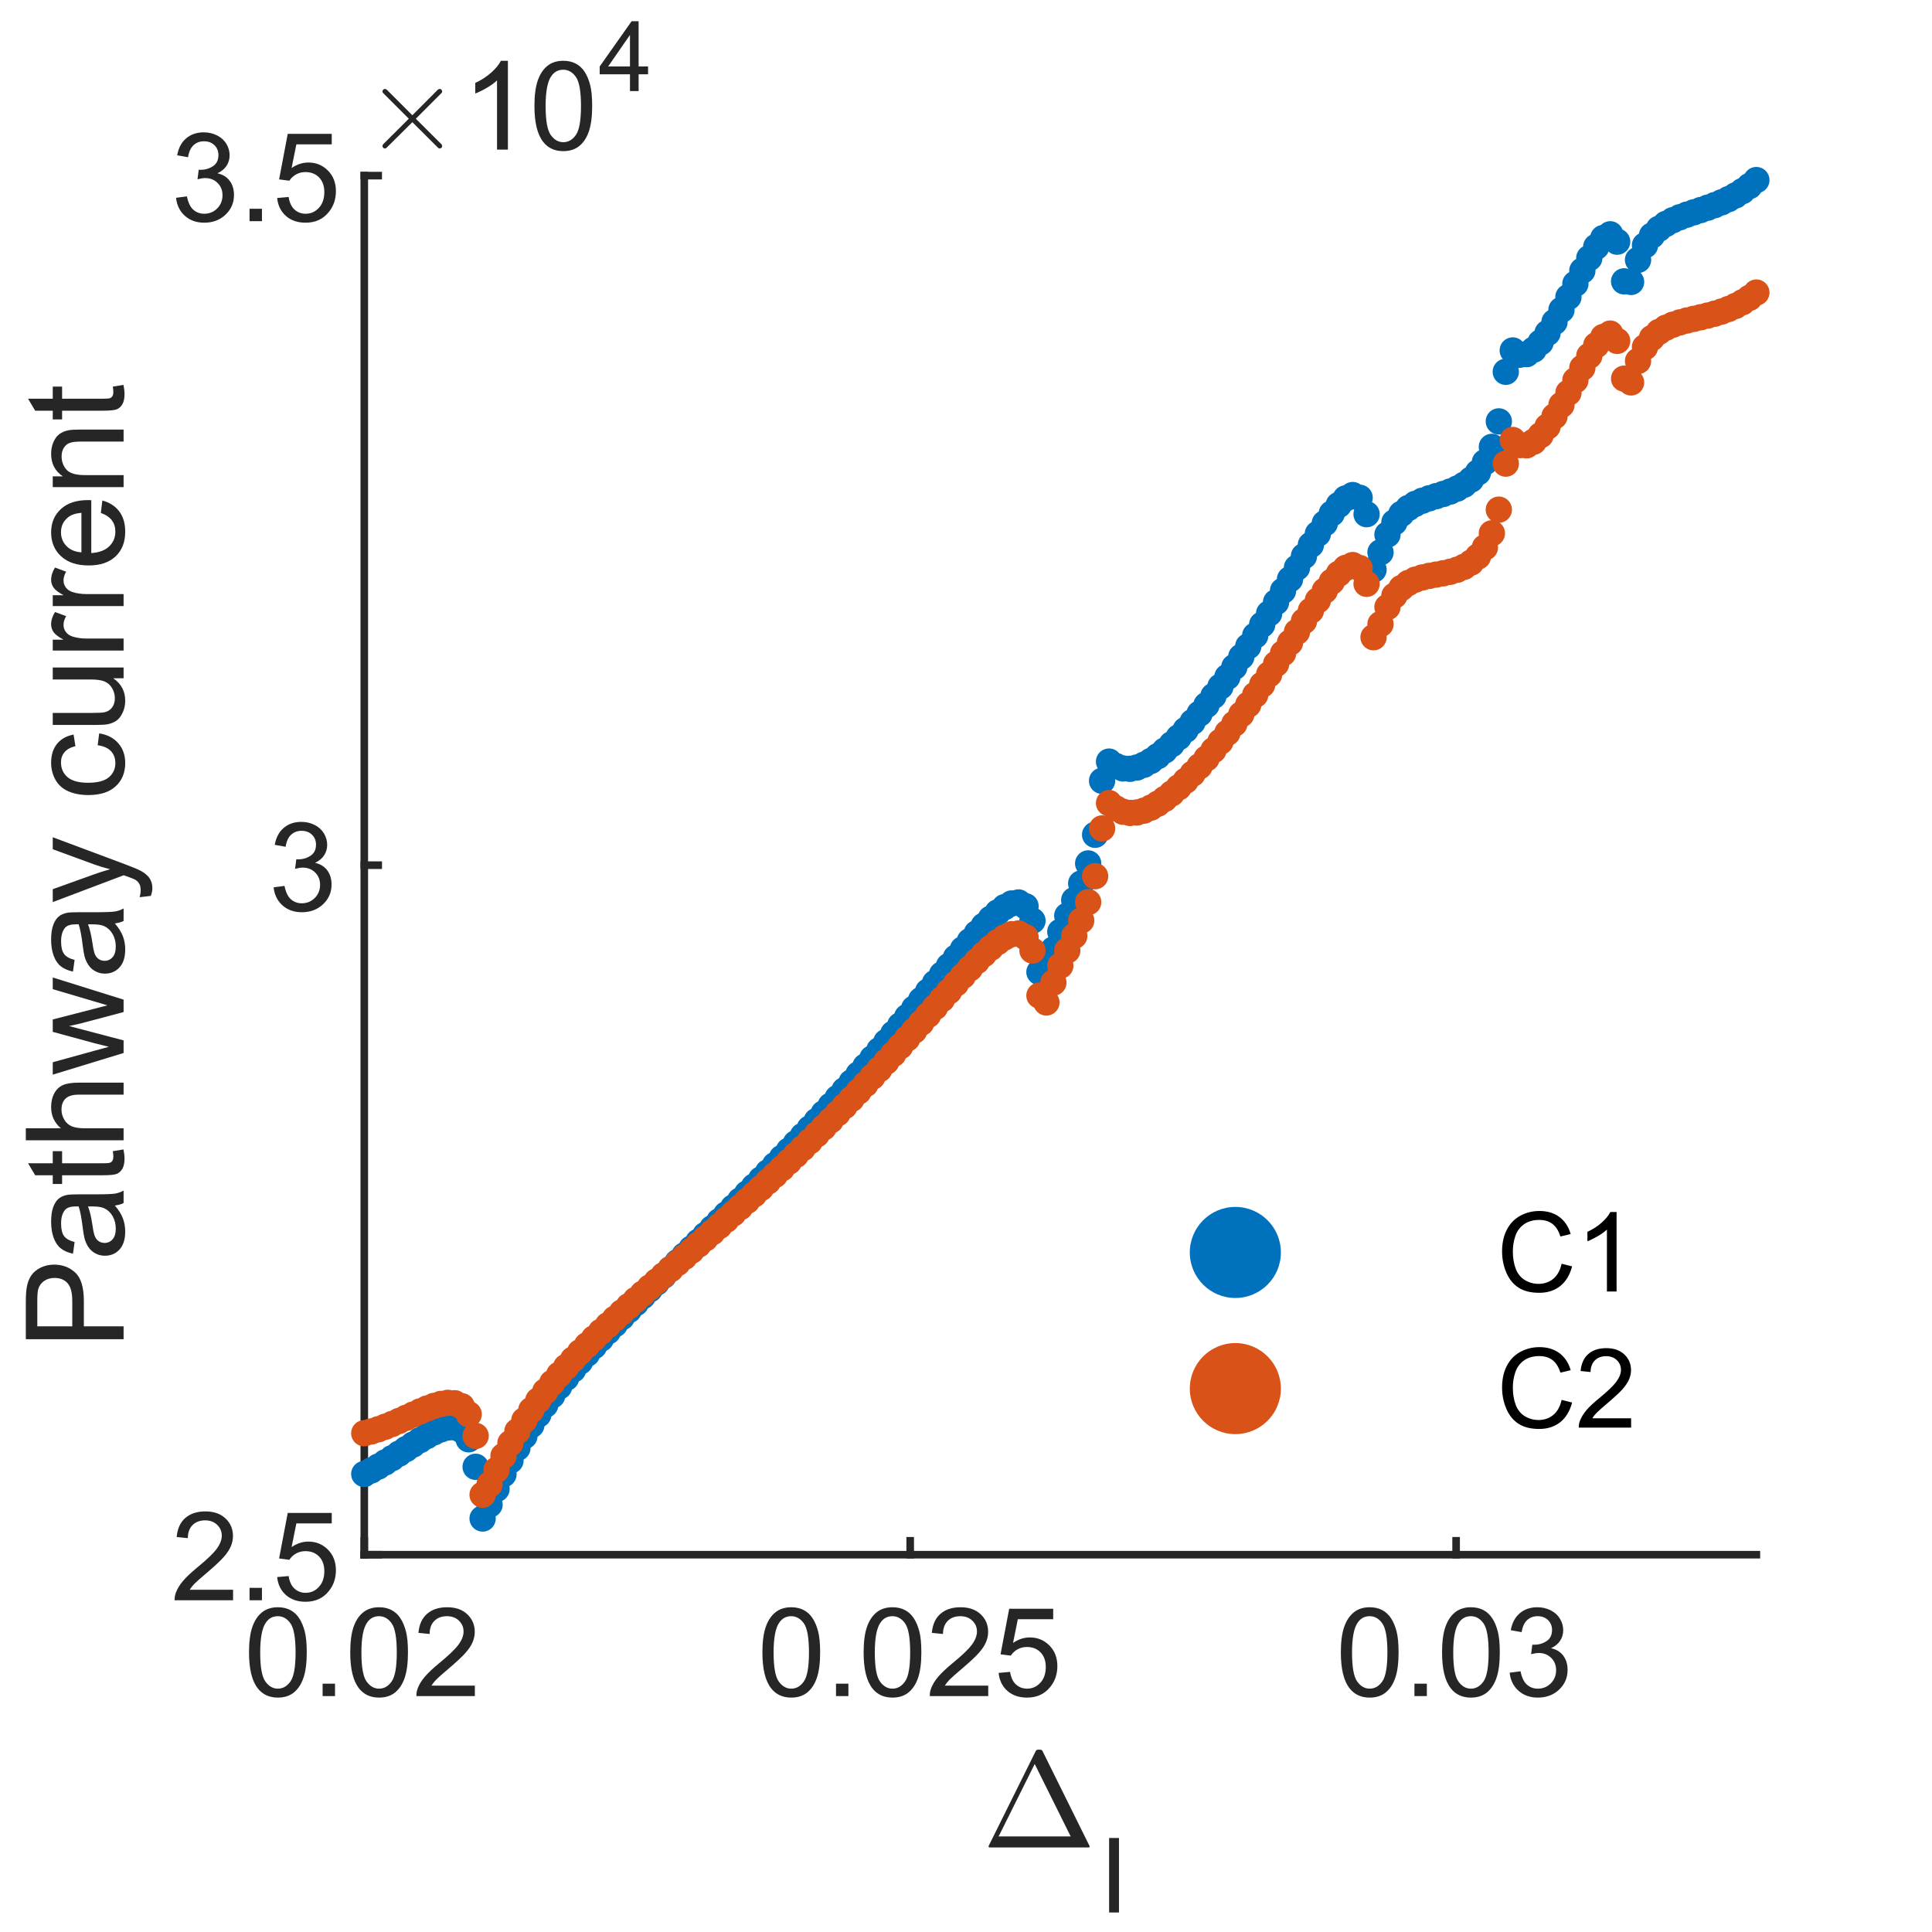 <?xml version="1.0"?>
<!DOCTYPE svg PUBLIC '-//W3C//DTD SVG 1.0//EN'
          'http://www.w3.org/TR/2001/REC-SVG-20010904/DTD/svg10.dtd'>
<svg xmlns:xlink="http://www.w3.org/1999/xlink" style="fill-opacity:1; color-rendering:auto; color-interpolation:auto; text-rendering:auto; stroke:black; stroke-linecap:square; stroke-miterlimit:10; shape-rendering:auto; stroke-opacity:1; fill:black; stroke-dasharray:none; font-weight:normal; stroke-width:1; font-family:'Dialog'; font-style:normal; stroke-linejoin:miter; font-size:12px; stroke-dashoffset:0; image-rendering:auto;" width="297" height="297" xmlns="http://www.w3.org/2000/svg"
><rect width="100%" height="100%" fill="#333333" stroke="none"/><!--Generated by the Batik Graphics2D SVG Generator--><defs id="genericDefs"
  /><g
  ><defs id="defs1"
    ><clipPath clipPathUnits="userSpaceOnUse" id="clipPath1"
      ><path d="M0 0 L297 0 L297 297 L0 297 L0 0 Z"
      /></clipPath
    ></defs
    ><g style="fill:white; stroke:white;"
    ><rect x="0" y="0" width="297" style="clip-path:url(#clipPath1); stroke:none;" height="297"
    /></g
    ><g style="fill:white; text-rendering:optimizeSpeed; color-rendering:optimizeSpeed; image-rendering:optimizeSpeed; shape-rendering:crispEdges; stroke:white; color-interpolation:sRGB;"
    ><rect x="0" width="297" height="297" y="0" style="stroke:none;"
      /><path style="stroke:none;" d="M56 239 L270 239 L270 27 L56 27 Z"
    /></g
    ><g style="fill:rgb(38,38,38); text-rendering:geometricPrecision; image-rendering:optimizeQuality; color-rendering:optimizeQuality; stroke-linejoin:round; stroke:rgb(38,38,38); color-interpolation:linearRGB; stroke-width:1.167;"
    ><line y2="239" style="fill:none;" x1="56" x2="270" y1="239"
      /><line y2="236.861" style="fill:none;" x1="56" x2="56" y1="239"
      /><line y2="236.861" style="fill:none;" x1="139.922" x2="139.922" y1="239"
      /><line y2="236.861" style="fill:none;" x1="223.843" x2="223.843" y1="239"
    /></g
    ><g transform="translate(56,242.733)" style="font-size:18.667px; fill:rgb(38,38,38); text-rendering:geometricPrecision; image-rendering:optimizeQuality; color-rendering:optimizeQuality; font-family:'Arial'; stroke:rgb(38,38,38); color-interpolation:linearRGB;"
    ><path style="stroke:none;" d="M-17.719 11.297 Q-17.719 8.875 -17.219 7.406 Q-16.719 5.938 -15.742 5.141 Q-14.766 4.344 -13.281 4.344 Q-12.188 4.344 -11.359 4.781 Q-10.531 5.219 -9.992 6.055 Q-9.453 6.891 -9.148 8.078 Q-8.844 9.266 -8.844 11.297 Q-8.844 13.688 -9.336 15.156 Q-9.828 16.625 -10.805 17.43 Q-11.781 18.234 -13.281 18.234 Q-15.25 18.234 -16.359 16.828 Q-17.719 15.125 -17.719 11.297 ZM-16 11.297 Q-16 14.641 -15.211 15.75 Q-14.422 16.859 -13.281 16.859 Q-12.125 16.859 -11.344 15.742 Q-10.562 14.625 -10.562 11.297 Q-10.562 7.938 -11.344 6.828 Q-12.125 5.719 -13.297 5.719 Q-14.453 5.719 -15.125 6.703 Q-16 7.938 -16 11.297 ZM-6.405 18 L-6.405 16.094 L-4.499 16.094 L-4.499 18 L-6.405 18 ZM-2.16 11.297 Q-2.16 8.875 -1.66 7.406 Q-1.16 5.938 -0.183 5.141 Q0.793 4.344 2.278 4.344 Q3.372 4.344 4.2 4.781 Q5.028 5.219 5.567 6.055 Q6.106 6.891 6.411 8.078 Q6.715 9.266 6.715 11.297 Q6.715 13.688 6.223 15.156 Q5.731 16.625 4.754 17.43 Q3.778 18.234 2.278 18.234 Q0.309 18.234 -0.8 16.828 Q-2.16 15.125 -2.16 11.297 ZM-0.441 11.297 Q-0.441 14.641 0.348 15.75 Q1.137 16.859 2.278 16.859 Q3.434 16.859 4.215 15.742 Q4.997 14.625 4.997 11.297 Q4.997 7.938 4.215 6.828 Q3.434 5.719 2.262 5.719 Q1.106 5.719 0.434 6.703 Q-0.441 7.938 -0.441 11.297 ZM16.997 16.391 L16.997 18 L8.013 18 Q7.997 17.391 8.2 16.844 Q8.544 15.922 9.302 15.031 Q10.06 14.141 11.482 12.969 Q13.7 11.156 14.482 10.094 Q15.263 9.031 15.263 8.078 Q15.263 7.094 14.552 6.406 Q13.841 5.719 12.7 5.719 Q11.497 5.719 10.771 6.445 Q10.044 7.172 10.044 8.453 L8.325 8.281 Q8.497 6.359 9.653 5.352 Q10.81 4.344 12.747 4.344 Q14.7 4.344 15.841 5.43 Q16.982 6.516 16.982 8.125 Q16.982 8.938 16.646 9.727 Q16.31 10.516 15.536 11.383 Q14.763 12.25 12.966 13.781 Q11.466 15.047 11.036 15.492 Q10.607 15.938 10.325 16.391 L16.997 16.391 Z"
    /></g
    ><g transform="translate(139.922,242.733)" style="font-size:18.667px; fill:rgb(38,38,38); text-rendering:geometricPrecision; image-rendering:optimizeQuality; color-rendering:optimizeQuality; font-family:'Arial'; stroke:rgb(38,38,38); color-interpolation:linearRGB;"
    ><path style="stroke:none;" d="M-22.719 11.297 Q-22.719 8.875 -22.219 7.406 Q-21.719 5.938 -20.742 5.141 Q-19.766 4.344 -18.281 4.344 Q-17.188 4.344 -16.359 4.781 Q-15.531 5.219 -14.992 6.055 Q-14.453 6.891 -14.148 8.078 Q-13.844 9.266 -13.844 11.297 Q-13.844 13.688 -14.336 15.156 Q-14.828 16.625 -15.805 17.43 Q-16.781 18.234 -18.281 18.234 Q-20.25 18.234 -21.359 16.828 Q-22.719 15.125 -22.719 11.297 ZM-21 11.297 Q-21 14.641 -20.211 15.75 Q-19.422 16.859 -18.281 16.859 Q-17.125 16.859 -16.344 15.742 Q-15.562 14.625 -15.562 11.297 Q-15.562 7.938 -16.344 6.828 Q-17.125 5.719 -18.297 5.719 Q-19.453 5.719 -20.125 6.703 Q-21 7.938 -21 11.297 ZM-11.405 18 L-11.405 16.094 L-9.499 16.094 L-9.499 18 L-11.405 18 ZM-7.16 11.297 Q-7.16 8.875 -6.66 7.406 Q-6.16 5.938 -5.183 5.141 Q-4.207 4.344 -2.722 4.344 Q-1.629 4.344 -0.8 4.781 Q0.028 5.219 0.567 6.055 Q1.106 6.891 1.411 8.078 Q1.715 9.266 1.715 11.297 Q1.715 13.688 1.223 15.156 Q0.731 16.625 -0.246 17.43 Q-1.222 18.234 -2.722 18.234 Q-4.691 18.234 -5.8 16.828 Q-7.16 15.125 -7.16 11.297 ZM-5.441 11.297 Q-5.441 14.641 -4.652 15.75 Q-3.863 16.859 -2.722 16.859 Q-1.566 16.859 -0.785 15.742 Q-0.004 14.625 -0.004 11.297 Q-0.004 7.938 -0.785 6.828 Q-1.566 5.719 -2.738 5.719 Q-3.894 5.719 -4.566 6.703 Q-5.441 7.938 -5.441 11.297 ZM11.997 16.391 L11.997 18 L3.013 18 Q2.997 17.391 3.2 16.844 Q3.544 15.922 4.302 15.031 Q5.06 14.141 6.482 12.969 Q8.7 11.156 9.482 10.094 Q10.263 9.031 10.263 8.078 Q10.263 7.094 9.552 6.406 Q8.841 5.719 7.7 5.719 Q6.497 5.719 5.771 6.445 Q5.044 7.172 5.044 8.453 L3.325 8.281 Q3.497 6.359 4.654 5.352 Q5.81 4.344 7.747 4.344 Q9.7 4.344 10.841 5.43 Q11.982 6.516 11.982 8.125 Q11.982 8.938 11.646 9.727 Q11.31 10.516 10.536 11.383 Q9.763 12.25 7.966 13.781 Q6.466 15.047 6.036 15.492 Q5.607 15.938 5.325 16.391 L11.997 16.391 ZM13.592 14.438 L15.357 14.281 Q15.545 15.562 16.256 16.211 Q16.967 16.859 17.967 16.859 Q19.17 16.859 20.006 15.953 Q20.842 15.047 20.842 13.531 Q20.842 12.109 20.037 11.281 Q19.232 10.453 17.936 10.453 Q17.139 10.453 16.49 10.82 Q15.842 11.188 15.467 11.781 L13.889 11.578 L15.217 4.578 L21.982 4.578 L21.982 6.188 L16.545 6.188 L15.81 9.828 Q17.045 8.984 18.389 8.984 Q20.17 8.984 21.396 10.219 Q22.623 11.453 22.623 13.391 Q22.623 15.234 21.545 16.578 Q20.232 18.234 17.967 18.234 Q16.107 18.234 14.935 17.195 Q13.764 16.156 13.592 14.438 Z"
    /></g
    ><g transform="translate(223.843,242.733)" style="font-size:18.667px; fill:rgb(38,38,38); text-rendering:geometricPrecision; image-rendering:optimizeQuality; color-rendering:optimizeQuality; font-family:'Arial'; stroke:rgb(38,38,38); color-interpolation:linearRGB;"
    ><path style="stroke:none;" d="M-17.719 11.297 Q-17.719 8.875 -17.219 7.406 Q-16.719 5.938 -15.742 5.141 Q-14.766 4.344 -13.281 4.344 Q-12.188 4.344 -11.359 4.781 Q-10.531 5.219 -9.992 6.055 Q-9.453 6.891 -9.148 8.078 Q-8.844 9.266 -8.844 11.297 Q-8.844 13.688 -9.336 15.156 Q-9.828 16.625 -10.805 17.43 Q-11.781 18.234 -13.281 18.234 Q-15.25 18.234 -16.359 16.828 Q-17.719 15.125 -17.719 11.297 ZM-16 11.297 Q-16 14.641 -15.211 15.75 Q-14.422 16.859 -13.281 16.859 Q-12.125 16.859 -11.344 15.742 Q-10.562 14.625 -10.562 11.297 Q-10.562 7.938 -11.344 6.828 Q-12.125 5.719 -13.297 5.719 Q-14.453 5.719 -15.125 6.703 Q-16 7.938 -16 11.297 ZM-6.405 18 L-6.405 16.094 L-4.499 16.094 L-4.499 18 L-6.405 18 ZM-2.16 11.297 Q-2.16 8.875 -1.66 7.406 Q-1.16 5.938 -0.183 5.141 Q0.793 4.344 2.278 4.344 Q3.372 4.344 4.2 4.781 Q5.028 5.219 5.567 6.055 Q6.106 6.891 6.411 8.078 Q6.715 9.266 6.715 11.297 Q6.715 13.688 6.223 15.156 Q5.731 16.625 4.754 17.43 Q3.778 18.234 2.278 18.234 Q0.309 18.234 -0.8 16.828 Q-2.16 15.125 -2.16 11.297 ZM-0.441 11.297 Q-0.441 14.641 0.348 15.75 Q1.137 16.859 2.278 16.859 Q3.434 16.859 4.215 15.742 Q4.997 14.625 4.997 11.297 Q4.997 7.938 4.215 6.828 Q3.434 5.719 2.262 5.719 Q1.106 5.719 0.434 6.703 Q-0.441 7.938 -0.441 11.297 ZM8.232 14.406 L9.903 14.188 Q10.185 15.609 10.88 16.234 Q11.575 16.859 12.56 16.859 Q13.747 16.859 14.56 16.039 Q15.372 15.219 15.372 14.016 Q15.372 12.875 14.614 12.125 Q13.857 11.375 12.7 11.375 Q12.232 11.375 11.528 11.562 L11.716 10.094 Q11.872 10.109 11.982 10.109 Q13.044 10.109 13.896 9.555 Q14.747 9 14.747 7.844 Q14.747 6.922 14.13 6.32 Q13.513 5.719 12.528 5.719 Q11.56 5.719 10.911 6.328 Q10.263 6.938 10.075 8.172 L8.403 7.875 Q8.7 6.188 9.786 5.266 Q10.872 4.344 12.497 4.344 Q13.607 4.344 14.544 4.82 Q15.482 5.297 15.974 6.125 Q16.466 6.953 16.466 7.875 Q16.466 8.766 15.997 9.484 Q15.528 10.203 14.591 10.641 Q15.81 10.906 16.474 11.789 Q17.138 12.672 17.138 13.984 Q17.138 15.766 15.841 17 Q14.544 18.234 12.56 18.234 Q10.763 18.234 9.583 17.172 Q8.403 16.109 8.232 14.406 Z"
    /></g
    ><g transform="translate(151,284)" style="font-size:20.533px; fill:rgb(38,38,38); text-rendering:geometricPrecision; image-rendering:optimizeQuality; color-rendering:optimizeQuality; font-family:'mwb_cmr10'; stroke:rgb(38,38,38); color-interpolation:linearRGB;"
    ><path style="stroke:none;" d="M1.141 0 Q0.969 0 0.969 -0.172 Q0.969 -0.188 0.977 -0.195 Q0.984 -0.203 0.984 -0.234 L8.219 -14.812 Q8.312 -15.031 8.594 -15.031 L8.875 -15.031 Q9.172 -15.031 9.266 -14.812 L16.484 -0.234 Q16.5 -0.219 16.508 -0.203 Q16.516 -0.188 16.516 -0.172 Q16.516 0 16.328 0 L1.141 0 ZM2.516 -1.688 L13.594 -1.688 L8.062 -12.828 L2.516 -1.688 Z"
    /></g
    ><g transform="translate(169,294)" style="font-size:16.427px; fill:rgb(38,38,38); text-rendering:geometricPrecision; image-rendering:optimizeQuality; color-rendering:optimizeQuality; font-family:'Arial'; stroke:rgb(38,38,38); color-interpolation:linearRGB;"
    ><path style="stroke:none;" d="M1.5 0 L1.5 -11.453 L3.016 -11.453 L3.016 0 L1.5 0 Z"
    /></g
    ><g style="fill:rgb(38,38,38); text-rendering:geometricPrecision; image-rendering:optimizeQuality; color-rendering:optimizeQuality; stroke-linejoin:round; stroke:rgb(38,38,38); color-interpolation:linearRGB; stroke-width:1.167;"
    ><line y2="27" style="fill:none;" x1="56" x2="56" y1="239"
      /><line y2="239" style="fill:none;" x1="56" x2="58.139" y1="239"
      /><line y2="133" style="fill:none;" x1="56" x2="58.139" y1="133"
      /><line y2="27" style="fill:none;" x1="56" x2="58.139" y1="27"
    /></g
    ><g transform="translate(52.267,239)" style="font-size:18.667px; fill:rgb(38,38,38); text-rendering:geometricPrecision; image-rendering:optimizeQuality; color-rendering:optimizeQuality; font-family:'Arial'; stroke:rgb(38,38,38); color-interpolation:linearRGB;"
    ><path style="stroke:none;" d="M-16.438 5.391 L-16.438 7 L-25.422 7 Q-25.438 6.391 -25.234 5.844 Q-24.891 4.922 -24.133 4.031 Q-23.375 3.141 -21.953 1.969 Q-19.734 0.156 -18.953 -0.906 Q-18.172 -1.969 -18.172 -2.922 Q-18.172 -3.906 -18.883 -4.594 Q-19.594 -5.281 -20.734 -5.281 Q-21.938 -5.281 -22.664 -4.555 Q-23.391 -3.828 -23.391 -2.547 L-25.109 -2.719 Q-24.938 -4.641 -23.781 -5.648 Q-22.625 -6.656 -20.688 -6.656 Q-18.734 -6.656 -17.594 -5.57 Q-16.453 -4.484 -16.453 -2.875 Q-16.453 -2.062 -16.789 -1.273 Q-17.125 -0.484 -17.898 0.383 Q-18.672 1.25 -20.469 2.781 Q-21.969 4.047 -22.398 4.492 Q-22.828 4.938 -23.109 5.391 L-16.438 5.391 ZM-13.905 7 L-13.905 5.094 L-11.999 5.094 L-11.999 7 L-13.905 7 ZM-9.66 3.438 L-7.894 3.281 Q-7.707 4.562 -6.996 5.211 Q-6.285 5.859 -5.285 5.859 Q-4.082 5.859 -3.246 4.953 Q-2.41 4.047 -2.41 2.531 Q-2.41 1.109 -3.214 0.281 Q-4.019 -0.547 -5.316 -0.547 Q-6.113 -0.547 -6.761 -0.18 Q-7.41 0.188 -7.785 0.781 L-9.363 0.578 L-8.035 -6.422 L-1.269 -6.422 L-1.269 -4.812 L-6.707 -4.812 L-7.441 -1.172 Q-6.207 -2.016 -4.863 -2.016 Q-3.082 -2.016 -1.855 -0.781 Q-0.628 0.453 -0.628 2.391 Q-0.628 4.234 -1.707 5.578 Q-3.019 7.234 -5.285 7.234 Q-7.144 7.234 -8.316 6.195 Q-9.488 5.156 -9.66 3.438 Z"
    /></g
    ><g transform="translate(52.267,133)" style="font-size:18.667px; fill:rgb(38,38,38); text-rendering:geometricPrecision; image-rendering:optimizeQuality; color-rendering:optimizeQuality; font-family:'Arial'; stroke:rgb(38,38,38); color-interpolation:linearRGB;"
    ><path style="stroke:none;" d="M-10.203 3.406 L-8.531 3.188 Q-8.25 4.609 -7.555 5.234 Q-6.859 5.859 -5.875 5.859 Q-4.688 5.859 -3.875 5.039 Q-3.062 4.219 -3.062 3.016 Q-3.062 1.875 -3.82 1.125 Q-4.578 0.375 -5.734 0.375 Q-6.203 0.375 -6.906 0.562 L-6.719 -0.906 Q-6.562 -0.891 -6.453 -0.891 Q-5.391 -0.891 -4.539 -1.445 Q-3.688 -2 -3.688 -3.156 Q-3.688 -4.078 -4.305 -4.68 Q-4.922 -5.281 -5.906 -5.281 Q-6.875 -5.281 -7.523 -4.672 Q-8.172 -4.062 -8.359 -2.828 L-10.031 -3.125 Q-9.734 -4.812 -8.648 -5.734 Q-7.562 -6.656 -5.938 -6.656 Q-4.828 -6.656 -3.891 -6.18 Q-2.953 -5.703 -2.461 -4.875 Q-1.969 -4.047 -1.969 -3.125 Q-1.969 -2.234 -2.438 -1.516 Q-2.906 -0.797 -3.844 -0.359 Q-2.625 -0.094 -1.961 0.789 Q-1.297 1.672 -1.297 2.984 Q-1.297 4.766 -2.594 6 Q-3.891 7.234 -5.875 7.234 Q-7.672 7.234 -8.852 6.172 Q-10.031 5.109 -10.203 3.406 Z"
    /></g
    ><g transform="translate(52.267,27)" style="font-size:18.667px; fill:rgb(38,38,38); text-rendering:geometricPrecision; image-rendering:optimizeQuality; color-rendering:optimizeQuality; font-family:'Arial'; stroke:rgb(38,38,38); color-interpolation:linearRGB;"
    ><path style="stroke:none;" d="M-25.203 3.406 L-23.531 3.188 Q-23.25 4.609 -22.555 5.234 Q-21.859 5.859 -20.875 5.859 Q-19.688 5.859 -18.875 5.039 Q-18.062 4.219 -18.062 3.016 Q-18.062 1.875 -18.82 1.125 Q-19.578 0.375 -20.734 0.375 Q-21.203 0.375 -21.906 0.562 L-21.719 -0.906 Q-21.562 -0.891 -21.453 -0.891 Q-20.391 -0.891 -19.539 -1.445 Q-18.688 -2 -18.688 -3.156 Q-18.688 -4.078 -19.305 -4.68 Q-19.922 -5.281 -20.906 -5.281 Q-21.875 -5.281 -22.523 -4.672 Q-23.172 -4.062 -23.359 -2.828 L-25.031 -3.125 Q-24.734 -4.812 -23.648 -5.734 Q-22.562 -6.656 -20.938 -6.656 Q-19.828 -6.656 -18.891 -6.18 Q-17.953 -5.703 -17.461 -4.875 Q-16.969 -4.047 -16.969 -3.125 Q-16.969 -2.234 -17.438 -1.516 Q-17.906 -0.797 -18.844 -0.359 Q-17.625 -0.094 -16.961 0.789 Q-16.297 1.672 -16.297 2.984 Q-16.297 4.766 -17.594 6 Q-18.891 7.234 -20.875 7.234 Q-22.672 7.234 -23.852 6.172 Q-25.031 5.109 -25.203 3.406 ZM-13.905 7 L-13.905 5.094 L-11.999 5.094 L-11.999 7 L-13.905 7 ZM-9.66 3.438 L-7.894 3.281 Q-7.707 4.562 -6.996 5.211 Q-6.285 5.859 -5.285 5.859 Q-4.082 5.859 -3.246 4.953 Q-2.41 4.047 -2.41 2.531 Q-2.41 1.109 -3.214 0.281 Q-4.019 -0.547 -5.316 -0.547 Q-6.113 -0.547 -6.761 -0.18 Q-7.41 0.188 -7.785 0.781 L-9.363 0.578 L-8.035 -6.422 L-1.269 -6.422 L-1.269 -4.812 L-6.707 -4.812 L-7.441 -1.172 Q-6.207 -2.016 -4.863 -2.016 Q-3.082 -2.016 -1.855 -0.781 Q-0.628 0.453 -0.628 2.391 Q-0.628 4.234 -1.707 5.578 Q-3.019 7.234 -5.285 7.234 Q-7.144 7.234 -8.316 6.195 Q-9.488 5.156 -9.66 3.438 Z"
    /></g
    ><g transform="translate(24,133) rotate(-90)" style="font-size:20.533px; fill:rgb(38,38,38); text-rendering:geometricPrecision; image-rendering:optimizeQuality; color-rendering:optimizeQuality; font-family:'Arial'; stroke:rgb(38,38,38); color-interpolation:linearRGB;"
    ><path style="stroke:none;" d="M-72.875 -5 L-72.875 -20.031 L-67.203 -20.031 Q-65.719 -20.031 -64.922 -19.891 Q-63.812 -19.703 -63.062 -19.188 Q-62.312 -18.672 -61.859 -17.734 Q-61.406 -16.797 -61.406 -15.688 Q-61.406 -13.766 -62.625 -12.438 Q-63.844 -11.109 -67.031 -11.109 L-70.891 -11.109 L-70.891 -5 L-72.875 -5 ZM-70.891 -12.891 L-67 -12.891 Q-65.078 -12.891 -64.266 -13.609 Q-63.453 -14.328 -63.453 -15.625 Q-63.453 -16.562 -63.93 -17.234 Q-64.406 -17.906 -65.188 -18.125 Q-65.688 -18.266 -67.047 -18.266 L-70.891 -18.266 L-70.891 -12.891 ZM-52.321 -6.344 Q-53.337 -5.469 -54.29 -5.109 Q-55.243 -4.75 -56.321 -4.75 Q-58.118 -4.75 -59.079 -5.625 Q-60.04 -6.5 -60.04 -7.875 Q-60.04 -8.672 -59.681 -9.336 Q-59.321 -10 -58.728 -10.398 Q-58.134 -10.797 -57.4 -11 Q-56.853 -11.141 -55.759 -11.281 Q-53.525 -11.547 -52.462 -11.906 Q-52.462 -12.297 -52.462 -12.391 Q-52.462 -13.516 -52.978 -13.984 Q-53.696 -14.609 -55.087 -14.609 Q-56.384 -14.609 -57.009 -14.156 Q-57.634 -13.703 -57.931 -12.531 L-59.728 -12.781 Q-59.478 -13.938 -58.915 -14.648 Q-58.353 -15.359 -57.29 -15.75 Q-56.228 -16.141 -54.821 -16.141 Q-53.415 -16.141 -52.548 -15.812 Q-51.681 -15.484 -51.267 -14.984 Q-50.853 -14.484 -50.696 -13.719 Q-50.603 -13.25 -50.603 -12.031 L-50.603 -9.562 Q-50.603 -6.984 -50.486 -6.305 Q-50.368 -5.625 -50.025 -5 L-51.946 -5 Q-52.228 -5.578 -52.321 -6.344 ZM-52.462 -10.469 Q-53.478 -10.062 -55.478 -9.766 Q-56.618 -9.609 -57.095 -9.398 Q-57.571 -9.188 -57.821 -8.797 Q-58.071 -8.406 -58.071 -7.922 Q-58.071 -7.188 -57.517 -6.695 Q-56.962 -6.203 -55.884 -6.203 Q-54.821 -6.203 -53.986 -6.672 Q-53.15 -7.141 -52.759 -7.938 Q-52.462 -8.562 -52.462 -9.781 L-52.462 -10.469 ZM-43.965 -6.656 L-43.7 -5.016 Q-44.481 -4.859 -45.106 -4.859 Q-46.106 -4.859 -46.661 -5.18 Q-47.215 -5.5 -47.442 -6.016 Q-47.669 -6.531 -47.669 -8.188 L-47.669 -14.453 L-49.012 -14.453 L-49.012 -15.891 L-47.669 -15.891 L-47.669 -18.594 L-45.825 -19.688 L-45.825 -15.891 L-43.965 -15.891 L-43.965 -14.453 L-45.825 -14.453 L-45.825 -8.094 Q-45.825 -7.297 -45.731 -7.07 Q-45.637 -6.844 -45.419 -6.711 Q-45.2 -6.578 -44.778 -6.578 Q-44.481 -6.578 -43.965 -6.656 ZM-42.292 -5 L-42.292 -20.031 L-40.449 -20.031 L-40.449 -14.641 Q-39.167 -16.141 -37.199 -16.141 Q-35.98 -16.141 -35.089 -15.664 Q-34.199 -15.188 -33.816 -14.344 Q-33.433 -13.5 -33.433 -11.906 L-33.433 -5 L-35.277 -5 L-35.277 -11.906 Q-35.277 -13.281 -35.878 -13.914 Q-36.48 -14.547 -37.574 -14.547 Q-38.386 -14.547 -39.113 -14.125 Q-39.839 -13.703 -40.144 -12.969 Q-40.449 -12.234 -40.449 -10.953 L-40.449 -5 L-42.292 -5 ZM-28.874 -5 L-32.202 -15.891 L-30.296 -15.891 L-28.561 -9.609 L-27.921 -7.266 Q-27.874 -7.438 -27.358 -9.516 L-25.624 -15.891 L-23.718 -15.891 L-22.093 -9.578 L-21.546 -7.484 L-20.921 -9.594 L-19.061 -15.891 L-17.265 -15.891 L-20.671 -5 L-22.577 -5 L-24.311 -11.516 L-24.733 -13.375 L-26.936 -5 L-28.874 -5 ZM-8.953 -6.344 Q-9.969 -5.469 -10.922 -5.109 Q-11.875 -4.75 -12.953 -4.75 Q-14.75 -4.75 -15.711 -5.625 Q-16.672 -6.5 -16.672 -7.875 Q-16.672 -8.672 -16.313 -9.336 Q-15.953 -10 -15.359 -10.398 Q-14.766 -10.797 -14.031 -11 Q-13.484 -11.141 -12.391 -11.281 Q-10.156 -11.547 -9.094 -11.906 Q-9.094 -12.297 -9.094 -12.391 Q-9.094 -13.516 -9.609 -13.984 Q-10.328 -14.609 -11.719 -14.609 Q-13.016 -14.609 -13.641 -14.156 Q-14.266 -13.703 -14.563 -12.531 L-16.359 -12.781 Q-16.109 -13.938 -15.547 -14.648 Q-14.984 -15.359 -13.922 -15.75 Q-12.859 -16.141 -11.453 -16.141 Q-10.047 -16.141 -9.18 -15.812 Q-8.313 -15.484 -7.899 -14.984 Q-7.484 -14.484 -7.328 -13.719 Q-7.234 -13.25 -7.234 -12.031 L-7.234 -9.562 Q-7.234 -6.984 -7.117 -6.305 Q-7 -5.625 -6.656 -5 L-8.578 -5 Q-8.859 -5.578 -8.953 -6.344 ZM-9.094 -10.469 Q-10.109 -10.062 -12.109 -9.766 Q-13.25 -9.609 -13.727 -9.398 Q-14.203 -9.188 -14.453 -8.797 Q-14.703 -8.406 -14.703 -7.922 Q-14.703 -7.188 -14.149 -6.695 Q-13.594 -6.203 -12.516 -6.203 Q-11.453 -6.203 -10.617 -6.672 Q-9.781 -7.141 -9.391 -7.938 Q-9.094 -8.562 -9.094 -9.781 L-9.094 -10.469 ZM-4.722 -0.812 L-4.925 -2.531 Q-4.316 -2.375 -3.863 -2.375 Q-3.253 -2.375 -2.886 -2.578 Q-2.519 -2.781 -2.269 -3.156 Q-2.097 -3.438 -1.707 -4.531 Q-1.66 -4.688 -1.55 -4.984 L-5.675 -15.891 L-3.691 -15.891 L-1.425 -9.578 Q-0.988 -8.391 -0.628 -7.062 Q-0.316 -8.328 0.122 -9.547 L2.45 -15.891 L4.293 -15.891 L0.153 -4.812 Q-0.519 -3.016 -0.878 -2.344 Q-1.378 -1.438 -2.011 -1.008 Q-2.644 -0.578 -3.535 -0.578 Q-4.066 -0.578 -4.722 -0.812 ZM18.435 -8.984 L20.263 -8.75 Q19.966 -6.875 18.74 -5.812 Q17.513 -4.75 15.716 -4.75 Q13.482 -4.75 12.13 -6.211 Q10.779 -7.672 10.779 -10.406 Q10.779 -12.172 11.357 -13.492 Q11.935 -14.812 13.13 -15.477 Q14.326 -16.141 15.732 -16.141 Q17.513 -16.141 18.638 -15.242 Q19.763 -14.344 20.076 -12.688 L18.295 -12.406 Q18.029 -13.516 17.381 -14.07 Q16.732 -14.625 15.81 -14.625 Q14.404 -14.625 13.537 -13.625 Q12.67 -12.625 12.67 -10.453 Q12.67 -8.266 13.513 -7.266 Q14.357 -6.266 15.701 -6.266 Q16.795 -6.266 17.521 -6.938 Q18.248 -7.609 18.435 -8.984 ZM28.732 -5 L28.732 -6.594 Q27.466 -4.75 25.279 -4.75 Q24.326 -4.75 23.49 -5.125 Q22.654 -5.5 22.248 -6.055 Q21.841 -6.609 21.67 -7.422 Q21.56 -7.969 21.56 -9.141 L21.56 -15.891 L23.404 -15.891 L23.404 -9.844 Q23.404 -8.406 23.513 -7.906 Q23.685 -7.172 24.256 -6.758 Q24.826 -6.344 25.654 -6.344 Q26.482 -6.344 27.209 -6.766 Q27.935 -7.188 28.24 -7.922 Q28.545 -8.656 28.545 -10.062 L28.545 -15.891 L30.388 -15.891 L30.388 -5 L28.732 -5 ZM32.994 -5 L32.994 -15.891 L34.666 -15.891 L34.666 -14.234 Q35.291 -15.391 35.83 -15.766 Q36.369 -16.141 37.026 -16.141 Q37.947 -16.141 38.916 -15.547 L38.276 -13.828 Q37.604 -14.234 36.932 -14.234 Q36.322 -14.234 35.838 -13.867 Q35.354 -13.5 35.151 -12.859 Q34.838 -11.875 34.838 -10.703 L34.838 -5 L32.994 -5 ZM39.831 -5 L39.831 -15.891 L41.503 -15.891 L41.503 -14.234 Q42.128 -15.391 42.667 -15.766 Q43.206 -16.141 43.863 -16.141 Q44.785 -16.141 45.753 -15.547 L45.113 -13.828 Q44.441 -14.234 43.769 -14.234 Q43.16 -14.234 42.675 -13.867 Q42.191 -13.5 41.988 -12.859 Q41.675 -11.875 41.675 -10.703 L41.675 -5 L39.831 -5 ZM54.153 -8.5 L56.059 -8.266 Q55.606 -6.594 54.387 -5.672 Q53.168 -4.75 51.262 -4.75 Q48.872 -4.75 47.473 -6.227 Q46.075 -7.703 46.075 -10.359 Q46.075 -13.094 47.489 -14.617 Q48.903 -16.141 51.168 -16.141 Q53.356 -16.141 54.739 -14.648 Q56.122 -13.156 56.122 -10.469 Q56.122 -10.297 56.106 -9.969 L47.981 -9.969 Q48.09 -8.172 49.004 -7.219 Q49.918 -6.266 51.278 -6.266 Q52.293 -6.266 53.012 -6.805 Q53.731 -7.344 54.153 -8.5 ZM48.09 -11.484 L54.168 -11.484 Q54.043 -12.859 53.465 -13.547 Q52.59 -14.625 51.184 -14.625 Q49.918 -14.625 49.051 -13.773 Q48.184 -12.922 48.09 -11.484 ZM58.118 -5 L58.118 -15.891 L59.774 -15.891 L59.774 -14.344 Q60.978 -16.141 63.243 -16.141 Q64.228 -16.141 65.048 -15.781 Q65.868 -15.422 66.282 -14.852 Q66.696 -14.281 66.853 -13.484 Q66.962 -12.984 66.962 -11.703 L66.962 -5 L65.118 -5 L65.118 -11.625 Q65.118 -12.75 64.899 -13.312 Q64.681 -13.875 64.134 -14.203 Q63.587 -14.531 62.853 -14.531 Q61.665 -14.531 60.813 -13.789 Q59.962 -13.047 59.962 -10.953 L59.962 -5 L58.118 -5 ZM73.568 -6.656 L73.834 -5.016 Q73.052 -4.859 72.427 -4.859 Q71.427 -4.859 70.873 -5.18 Q70.318 -5.5 70.091 -6.016 Q69.865 -6.531 69.865 -8.188 L69.865 -14.453 L68.521 -14.453 L68.521 -15.891 L69.865 -15.891 L69.865 -18.594 L71.709 -19.688 L71.709 -15.891 L73.568 -15.891 L73.568 -14.453 L71.709 -14.453 L71.709 -8.094 Q71.709 -7.297 71.802 -7.07 Q71.896 -6.844 72.115 -6.711 Q72.334 -6.578 72.755 -6.578 Q73.052 -6.578 73.568 -6.656 Z"
    /></g
    ><g transform="translate(56,23)" style="font-size:18.667px; fill:rgb(38,38,38); text-rendering:geometricPrecision; image-rendering:optimizeQuality; color-rendering:optimizeQuality; font-family:'mwb_cmsy10'; stroke:rgb(38,38,38); color-interpolation:linearRGB;"
    ><path style="stroke:none;" d="M2.797 -0.547 Q2.797 -0.703 2.891 -0.812 L6.844 -4.75 L2.891 -8.703 Q2.797 -8.797 2.797 -8.953 Q2.797 -9.094 2.906 -9.211 Q3.016 -9.328 3.172 -9.328 Q3.297 -9.328 3.453 -9.219 L7.391 -5.281 L11.312 -9.219 Q11.469 -9.328 11.594 -9.328 Q11.75 -9.328 11.859 -9.219 Q11.969 -9.109 11.969 -8.953 Q11.969 -8.797 11.875 -8.703 L7.922 -4.75 L11.875 -0.812 Q11.969 -0.703 11.969 -0.547 Q11.969 -0.391 11.859 -0.281 Q11.75 -0.172 11.594 -0.172 Q11.453 -0.172 11.312 -0.312 L7.391 -4.219 L3.453 -0.312 Q3.328 -0.172 3.172 -0.172 Q3.016 -0.172 2.906 -0.289 Q2.797 -0.406 2.797 -0.547 Z"
    /></g
    ><g transform="translate(71,23)" style="font-size:18.667px; fill:rgb(38,38,38); text-rendering:geometricPrecision; image-rendering:optimizeQuality; color-rendering:optimizeQuality; font-family:'Arial'; stroke:rgb(38,38,38); color-interpolation:linearRGB;"
    ><path style="stroke:none;" d="M7.078 0 L5.406 0 L5.406 -10.641 Q4.812 -10.062 3.828 -9.492 Q2.844 -8.922 2.062 -8.625 L2.062 -10.25 Q3.469 -10.906 4.516 -11.844 Q5.562 -12.781 6 -13.656 L7.078 -13.656 L7.078 0 ZM11.157 -6.703 Q11.157 -9.125 11.657 -10.594 Q12.157 -12.062 13.133 -12.859 Q14.11 -13.656 15.595 -13.656 Q16.688 -13.656 17.516 -13.219 Q18.345 -12.781 18.884 -11.945 Q19.423 -11.109 19.727 -9.922 Q20.032 -8.734 20.032 -6.703 Q20.032 -4.312 19.54 -2.844 Q19.048 -1.375 18.071 -0.57 Q17.095 0.234 15.595 0.234 Q13.626 0.234 12.516 -1.172 Q11.157 -2.875 11.157 -6.703 ZM12.876 -6.703 Q12.876 -3.359 13.665 -2.25 Q14.454 -1.141 15.595 -1.141 Q16.751 -1.141 17.532 -2.258 Q18.313 -3.375 18.313 -6.703 Q18.313 -10.062 17.532 -11.172 Q16.751 -12.281 15.579 -12.281 Q14.423 -12.281 13.751 -11.297 Q12.876 -10.062 12.876 -6.703 Z"
    /></g
    ><g transform="translate(92,14)" style="font-size:14.933px; fill:rgb(38,38,38); text-rendering:geometricPrecision; image-rendering:optimizeQuality; color-rendering:optimizeQuality; font-family:'Arial'; stroke:rgb(38,38,38); color-interpolation:linearRGB;"
    ><path style="stroke:none;" d="M4.844 0 L4.844 -2.578 L0.188 -2.578 L0.188 -3.781 L5.094 -10.734 L6.172 -10.734 L6.172 -3.781 L7.625 -3.781 L7.625 -2.578 L6.172 -2.578 L6.172 0 L4.844 0 ZM4.844 -3.781 L4.844 -8.625 L1.484 -3.781 L4.844 -3.781 Z"
    /></g
    ><g transform="translate(56,226.592)" style="fill:rgb(0,114,189); text-rendering:geometricPrecision; color-rendering:optimizeQuality; image-rendering:optimizeQuality; color-interpolation:linearRGB; stroke:rgb(0,114,189);"
    ><circle r="2.021" style="stroke:none;" cx="0" cy="0"
      /><circle r="2.021" style="stroke:none;" cx="0" transform="translate(1.07,-0.543)" cy="0"
      /><circle r="2.021" style="stroke:none;" cx="0" transform="translate(2.14,-1.137)" cy="0"
      /><circle r="2.021" style="stroke:none;" cx="0" transform="translate(3.21,-1.772)" cy="0"
      /><circle r="2.021" style="stroke:none;" cx="0" transform="translate(4.28,-2.441)" cy="0"
      /><circle r="2.021" style="stroke:none;" cx="0" transform="translate(5.35,-3.13)" cy="0"
      /><circle r="2.021" style="stroke:none;" cx="0" transform="translate(6.42,-3.829)" cy="0"
      /><circle r="2.021" style="stroke:none;" cx="0" transform="translate(7.49,-4.524)" cy="0"
      /><circle r="2.021" style="stroke:none;" cx="0" transform="translate(8.56,-5.198)" cy="0"
      /><circle r="2.021" style="stroke:none;" cx="0" transform="translate(9.63,-5.831)" cy="0"
      /><circle r="2.021" style="stroke:none;" cx="0" transform="translate(10.7,-6.396)" cy="0"
      /><circle r="2.021" style="stroke:none;" cx="0" transform="translate(11.77,-6.854)" cy="0"
      /><circle r="2.021" style="stroke:none;" cx="0" transform="translate(12.84,-7.146)" cy="0"
      /><circle r="2.021" style="stroke:none;" cx="0" transform="translate(13.91,-7.17)" cy="0"
      /><circle r="2.021" style="stroke:none;" cx="0" transform="translate(14.98,-6.728)" cy="0"
      /><circle r="2.021" style="stroke:none;" cx="0" transform="translate(16.05,-5.334)" cy="0"
      /><circle r="2.021" style="stroke:none;" cx="0" transform="translate(17.12,-1.105)" cy="0"
      /><circle r="2.021" style="stroke:none;" cx="0" transform="translate(18.19,6.841)" cy="0"
      /><circle r="2.021" style="stroke:none;" cx="0" transform="translate(19.26,4.707)" cy="0"
      /><circle r="2.021" style="stroke:none;" cx="0" transform="translate(20.33,2.308)" cy="0"
      /><circle r="2.021" style="stroke:none;" cx="0" transform="translate(21.4,0.042)" cy="0"
      /><circle r="2.021" style="stroke:none;" cx="0" transform="translate(22.47,-2.056)" cy="0"
      /><circle r="2.021" style="stroke:none;" cx="0" transform="translate(23.54,-4.004)" cy="0"
      /><circle r="2.021" style="stroke:none;" cx="0" transform="translate(24.61,-5.82)" cy="0"
      /><circle r="2.021" style="stroke:none;" cx="0" transform="translate(25.68,-7.521)" cy="0"
      /><circle r="2.021" style="stroke:none;" cx="0" transform="translate(26.75,-9.123)" cy="0"
      /><circle r="2.021" style="stroke:none;" cx="0" transform="translate(27.82,-10.638)" cy="0"
      /><circle r="2.021" style="stroke:none;" cx="0" transform="translate(28.89,-12.079)" cy="0"
      /><circle r="2.021" style="stroke:none;" cx="0" transform="translate(29.96,-13.455)" cy="0"
      /><circle r="2.021" style="stroke:none;" cx="0" transform="translate(31.03,-14.776)" cy="0"
      /><circle r="2.021" style="stroke:none;" cx="0" transform="translate(32.1,-16.049)" cy="0"
      /><circle r="2.021" style="stroke:none;" cx="0" transform="translate(33.17,-17.282)" cy="0"
      /><circle r="2.021" style="stroke:none;" cx="0" transform="translate(34.24,-18.479)" cy="0"
      /><circle r="2.021" style="stroke:none;" cx="0" transform="translate(35.31,-19.648)" cy="0"
      /><circle r="2.021" style="stroke:none;" cx="0" transform="translate(36.38,-20.791)" cy="0"
      /><circle r="2.021" style="stroke:none;" cx="0" transform="translate(37.45,-21.914)" cy="0"
      /><circle r="2.021" style="stroke:none;" cx="0" transform="translate(38.52,-23.018)" cy="0"
      /><circle r="2.021" style="stroke:none;" cx="0" transform="translate(39.59,-24.109)" cy="0"
      /><circle r="2.021" style="stroke:none;" cx="0" transform="translate(40.66,-25.187)" cy="0"
      /><circle r="2.021" style="stroke:none;" cx="0" transform="translate(41.73,-26.256)" cy="0"
      /><circle r="2.021" style="stroke:none;" cx="0" transform="translate(42.8,-27.317)" cy="0"
      /><circle r="2.021" style="stroke:none;" cx="0" transform="translate(43.87,-28.372)" cy="0"
      /><circle r="2.021" style="stroke:none;" cx="0" transform="translate(44.94,-29.422)" cy="0"
      /><circle r="2.021" style="stroke:none;" cx="0" transform="translate(46.01,-30.47)" cy="0"
      /><circle r="2.021" style="stroke:none;" cx="0" transform="translate(47.08,-31.515)" cy="0"
      /><circle r="2.021" style="stroke:none;" cx="0" transform="translate(48.15,-32.559)" cy="0"
      /><circle r="2.021" style="stroke:none;" cx="0" transform="translate(49.22,-33.604)" cy="0"
      /><circle r="2.021" style="stroke:none;" cx="0" transform="translate(50.29,-34.648)" cy="0"
      /><circle r="2.021" style="stroke:none;" cx="0" transform="translate(51.36,-35.695)" cy="0"
      /><circle r="2.021" style="stroke:none;" cx="0" transform="translate(52.43,-36.743)" cy="0"
      /><circle r="2.021" style="stroke:none;" cx="0" transform="translate(53.5,-37.795)" cy="0"
      /><circle r="2.021" style="stroke:none;" cx="0" transform="translate(54.57,-38.85)" cy="0"
      /><circle r="2.021" style="stroke:none;" cx="0" transform="translate(55.64,-39.909)" cy="0"
      /><circle r="2.021" style="stroke:none;" cx="0" transform="translate(56.71,-40.972)" cy="0"
      /><circle r="2.021" style="stroke:none;" cx="0" transform="translate(57.78,-42.041)" cy="0"
      /><circle r="2.021" style="stroke:none;" cx="0" transform="translate(58.85,-43.116)" cy="0"
      /><circle r="2.021" style="stroke:none;" cx="0" transform="translate(59.92,-44.196)" cy="0"
      /><circle r="2.021" style="stroke:none;" cx="0" transform="translate(60.99,-45.283)" cy="0"
      /><circle r="2.021" style="stroke:none;" cx="0" transform="translate(62.06,-46.378)" cy="0"
      /><circle r="2.021" style="stroke:none;" cx="0" transform="translate(63.13,-47.48)" cy="0"
      /><circle r="2.021" style="stroke:none;" cx="0" transform="translate(64.2,-48.59)" cy="0"
      /><circle r="2.021" style="stroke:none;" cx="0" transform="translate(65.27,-49.708)" cy="0"
      /><circle r="2.021" style="stroke:none;" cx="0" transform="translate(66.34,-50.835)" cy="0"
      /><circle r="2.021" style="stroke:none;" cx="0" transform="translate(67.41,-51.971)" cy="0"
      /><circle r="2.021" style="stroke:none;" cx="0" transform="translate(68.48,-53.117)" cy="0"
      /><circle r="2.021" style="stroke:none;" cx="0" transform="translate(69.55,-54.273)" cy="0"
      /><circle r="2.021" style="stroke:none;" cx="0" transform="translate(70.62,-55.438)" cy="0"
      /><circle r="2.021" style="stroke:none;" cx="0" transform="translate(71.69,-56.615)" cy="0"
      /><circle r="2.021" style="stroke:none;" cx="0" transform="translate(72.76,-57.802)" cy="0"
      /><circle r="2.021" style="stroke:none;" cx="0" transform="translate(73.83,-59)" cy="0"
      /><circle r="2.021" style="stroke:none;" cx="0" transform="translate(74.9,-60.208)" cy="0"
      /><circle r="2.021" style="stroke:none;" cx="0" transform="translate(75.97,-61.428)" cy="0"
      /><circle r="2.021" style="stroke:none;" cx="0" transform="translate(77.04,-62.659)" cy="0"
      /><circle r="2.021" style="stroke:none;" cx="0" transform="translate(78.11,-63.901)" cy="0"
      /><circle r="2.021" style="stroke:none;" cx="0" transform="translate(79.18,-65.153)" cy="0"
      /><circle r="2.021" style="stroke:none;" cx="0" transform="translate(80.25,-66.416)" cy="0"
      /><circle r="2.021" style="stroke:none;" cx="0" transform="translate(81.32,-67.689)" cy="0"
      /><circle r="2.021" style="stroke:none;" cx="0" transform="translate(82.39,-68.971)" cy="0"
      /><circle r="2.021" style="stroke:none;" cx="0" transform="translate(83.46,-70.262)" cy="0"
      /><circle r="2.021" style="stroke:none;" cx="0" transform="translate(84.53,-71.56)" cy="0"
      /><circle r="2.021" style="stroke:none;" cx="0" transform="translate(85.6,-72.864)" cy="0"
      /><circle r="2.021" style="stroke:none;" cx="0" transform="translate(86.67,-74.172)" cy="0"
      /><circle r="2.021" style="stroke:none;" cx="0" transform="translate(87.74,-75.481)" cy="0"
      /><circle r="2.021" style="stroke:none;" cx="0" transform="translate(88.81,-76.79)" cy="0"
      /><circle r="2.021" style="stroke:none;" cx="0" transform="translate(89.88,-78.093)" cy="0"
      /><circle r="2.021" style="stroke:none;" cx="0" transform="translate(90.95,-79.387)" cy="0"
      /><circle r="2.021" style="stroke:none;" cx="0" transform="translate(92.02,-80.663)" cy="0"
      /><circle r="2.021" style="stroke:none;" cx="0" transform="translate(93.09,-81.913)" cy="0"
      /><circle r="2.021" style="stroke:none;" cx="0" transform="translate(94.16,-83.126)" cy="0"
      /><circle r="2.021" style="stroke:none;" cx="0" transform="translate(95.23,-84.285)" cy="0"
      /><circle r="2.021" style="stroke:none;" cx="0" transform="translate(96.3,-85.366)" cy="0"
      /><circle r="2.021" style="stroke:none;" cx="0" transform="translate(97.37,-86.336)" cy="0"
      /><circle r="2.021" style="stroke:none;" cx="0" transform="translate(98.44,-87.143)" cy="0"
      /><circle r="2.021" style="stroke:none;" cx="0" transform="translate(99.51,-87.702)" cy="0"
      /><circle r="2.021" style="stroke:none;" cx="0" transform="translate(100.58,-87.859)" cy="0"
      /><circle r="2.021" style="stroke:none;" cx="0" transform="translate(101.65,-87.281)" cy="0"
      /><circle r="2.021" style="stroke:none;" cx="0" transform="translate(102.72,-85.049)" cy="0"
      /><circle r="2.021" style="stroke:none;" cx="0" transform="translate(103.79,-77.162)" cy="0"
      /><circle r="2.021" style="stroke:none;" cx="0" transform="translate(104.86,-77.466)" cy="0"
      /><circle r="2.021" style="stroke:none;" cx="0" transform="translate(105.93,-80.628)" cy="0"
      /><circle r="2.021" style="stroke:none;" cx="0" transform="translate(107,-83.358)" cy="0"
      /><circle r="2.021" style="stroke:none;" cx="0" transform="translate(108.07,-85.828)" cy="0"
      /><circle r="2.021" style="stroke:none;" cx="0" transform="translate(109.14,-88.225)" cy="0"
      /><circle r="2.021" style="stroke:none;" cx="0" transform="translate(110.21,-90.781)" cy="0"
      /><circle r="2.021" style="stroke:none;" cx="0" transform="translate(111.28,-93.86)" cy="0"
      /><circle r="2.021" style="stroke:none;" cx="0" transform="translate(112.35,-98.267)" cy="0"
      /><circle r="2.021" style="stroke:none;" cx="0" transform="translate(113.42,-106.562)" cy="0"
      /><circle r="2.021" style="stroke:none;" cx="0" transform="translate(114.49,-109.514)" cy="0"
      /><circle r="2.021" style="stroke:none;" cx="0" transform="translate(115.56,-108.822)" cy="0"
      /><circle r="2.021" style="stroke:none;" cx="0" transform="translate(116.63,-108.462)" cy="0"
      /><circle r="2.021" style="stroke:none;" cx="0" transform="translate(117.7,-108.407)" cy="0"
      /><circle r="2.021" style="stroke:none;" cx="0" transform="translate(118.77,-108.607)" cy="0"
      /><circle r="2.021" style="stroke:none;" cx="0" transform="translate(119.84,-109.021)" cy="0"
      /><circle r="2.021" style="stroke:none;" cx="0" transform="translate(120.91,-109.611)" cy="0"
      /><circle r="2.021" style="stroke:none;" cx="0" transform="translate(121.98,-110.35)" cy="0"
      /><circle r="2.021" style="stroke:none;" cx="0" transform="translate(123.05,-111.213)" cy="0"
      /><circle r="2.021" style="stroke:none;" cx="0" transform="translate(124.12,-112.184)" cy="0"
      /><circle r="2.021" style="stroke:none;" cx="0" transform="translate(125.19,-113.246)" cy="0"
      /><circle r="2.021" style="stroke:none;" cx="0" transform="translate(126.26,-114.388)" cy="0"
      /><circle r="2.021" style="stroke:none;" cx="0" transform="translate(127.33,-115.601)" cy="0"
      /><circle r="2.021" style="stroke:none;" cx="0" transform="translate(128.4,-116.878)" cy="0"
      /><circle r="2.021" style="stroke:none;" cx="0" transform="translate(129.47,-118.213)" cy="0"
      /><circle r="2.021" style="stroke:none;" cx="0" transform="translate(130.54,-119.601)" cy="0"
      /><circle r="2.021" style="stroke:none;" cx="0" transform="translate(131.61,-121.04)" cy="0"
      /><circle r="2.021" style="stroke:none;" cx="0" transform="translate(132.68,-122.525)" cy="0"
      /><circle r="2.021" style="stroke:none;" cx="0" transform="translate(133.75,-124.056)" cy="0"
      /><circle r="2.021" style="stroke:none;" cx="0" transform="translate(134.82,-125.628)" cy="0"
      /><circle r="2.021" style="stroke:none;" cx="0" transform="translate(135.89,-127.241)" cy="0"
      /><circle r="2.021" style="stroke:none;" cx="0" transform="translate(136.96,-128.89)" cy="0"
      /><circle r="2.021" style="stroke:none;" cx="0" transform="translate(138.03,-130.573)" cy="0"
      /><circle r="2.021" style="stroke:none;" cx="0" transform="translate(139.1,-132.286)" cy="0"
      /><circle r="2.021" style="stroke:none;" cx="0" transform="translate(140.17,-134.025)" cy="0"
      /><circle r="2.021" style="stroke:none;" cx="0" transform="translate(141.24,-135.783)" cy="0"
      /><circle r="2.021" style="stroke:none;" cx="0" transform="translate(142.31,-137.554)" cy="0"
      /><circle r="2.021" style="stroke:none;" cx="0" transform="translate(143.38,-139.328)" cy="0"
      /><circle r="2.021" style="stroke:none;" cx="0" transform="translate(144.45,-141.094)" cy="0"
      /><circle r="2.021" style="stroke:none;" cx="0" transform="translate(145.52,-142.836)" cy="0"
      /><circle r="2.021" style="stroke:none;" cx="0" transform="translate(146.59,-144.532)" cy="0"
      /><circle r="2.021" style="stroke:none;" cx="0" transform="translate(147.66,-146.152)" cy="0"
      /><circle r="2.021" style="stroke:none;" cx="0" transform="translate(148.73,-147.651)" cy="0"
      /><circle r="2.021" style="stroke:none;" cx="0" transform="translate(149.8,-148.962)" cy="0"
      /><circle r="2.021" style="stroke:none;" cx="0" transform="translate(150.87,-149.973)" cy="0"
      /><circle r="2.021" style="stroke:none;" cx="0" transform="translate(151.94,-150.486)" cy="0"
      /><circle r="2.021" style="stroke:none;" cx="0" transform="translate(153.01,-150.077)" cy="0"
      /><circle r="2.021" style="stroke:none;" cx="0" transform="translate(154.08,-147.55)" cy="0"
      /><circle r="2.021" style="stroke:none;" cx="0" transform="translate(155.15,-139.024)" cy="0"
      /><circle r="2.021" style="stroke:none;" cx="0" transform="translate(156.22,-141.683)" cy="0"
      /><circle r="2.021" style="stroke:none;" cx="0" transform="translate(157.29,-144.416)" cy="0"
      /><circle r="2.021" style="stroke:none;" cx="0" transform="translate(158.36,-146.296)" cy="0"
      /><circle r="2.021" style="stroke:none;" cx="0" transform="translate(159.43,-147.593)" cy="0"
      /><circle r="2.021" style="stroke:none;" cx="0" transform="translate(160.5,-148.496)" cy="0"
      /><circle r="2.021" style="stroke:none;" cx="0" transform="translate(161.57,-149.138)" cy="0"
      /><circle r="2.021" style="stroke:none;" cx="0" transform="translate(162.64,-149.613)" cy="0"
      /><circle r="2.021" style="stroke:none;" cx="0" transform="translate(163.71,-149.989)" cy="0"
      /><circle r="2.021" style="stroke:none;" cx="0" transform="translate(164.78,-150.321)" cy="0"
      /><circle r="2.021" style="stroke:none;" cx="0" transform="translate(165.85,-150.653)" cy="0"
      /><circle r="2.021" style="stroke:none;" cx="0" transform="translate(166.92,-151.024)" cy="0"
      /><circle r="2.021" style="stroke:none;" cx="0" transform="translate(167.99,-151.479)" cy="0"
      /><circle r="2.021" style="stroke:none;" cx="0" transform="translate(169.06,-152.069)" cy="0"
      /><circle r="2.021" style="stroke:none;" cx="0" transform="translate(170.13,-152.863)" cy="0"
      /><circle r="2.021" style="stroke:none;" cx="0" transform="translate(171.2,-153.962)" cy="0"
      /><circle r="2.021" style="stroke:none;" cx="0" transform="translate(172.27,-155.532)" cy="0"
      /><circle r="2.021" style="stroke:none;" cx="0" transform="translate(173.34,-157.895)" cy="0"
      /><circle r="2.021" style="stroke:none;" cx="0" transform="translate(174.41,-161.812)" cy="0"
      /><circle r="2.021" style="stroke:none;" cx="0" transform="translate(175.48,-169.437)" cy="0"
      /><circle r="2.021" style="stroke:none;" cx="0" transform="translate(176.55,-172.719)" cy="0"
      /><circle r="2.021" style="stroke:none;" cx="0" transform="translate(177.62,-172.059)" cy="0"
      /><circle r="2.021" style="stroke:none;" cx="0" transform="translate(178.69,-172.156)" cy="0"
      /><circle r="2.021" style="stroke:none;" cx="0" transform="translate(179.76,-172.838)" cy="0"
      /><circle r="2.021" style="stroke:none;" cx="0" transform="translate(180.83,-173.958)" cy="0"
      /><circle r="2.021" style="stroke:none;" cx="0" transform="translate(181.9,-175.405)" cy="0"
      /><circle r="2.021" style="stroke:none;" cx="0" transform="translate(182.97,-177.095)" cy="0"
      /><circle r="2.021" style="stroke:none;" cx="0" transform="translate(184.04,-178.958)" cy="0"
      /><circle r="2.021" style="stroke:none;" cx="0" transform="translate(185.11,-180.934)" cy="0"
      /><circle r="2.021" style="stroke:none;" cx="0" transform="translate(186.18,-182.965)" cy="0"
      /><circle r="2.021" style="stroke:none;" cx="0" transform="translate(187.25,-184.989)" cy="0"
      /><circle r="2.021" style="stroke:none;" cx="0" transform="translate(188.32,-186.926)" cy="0"
      /><circle r="2.021" style="stroke:none;" cx="0" transform="translate(189.39,-188.66)" cy="0"
      /><circle r="2.021" style="stroke:none;" cx="0" transform="translate(190.46,-189.999)" cy="0"
      /><circle r="2.021" style="stroke:none;" cx="0" transform="translate(191.53,-190.571)" cy="0"
      /><circle r="2.021" style="stroke:none;" cx="0" transform="translate(192.6,-189.441)" cy="0"
      /><circle r="2.021" style="stroke:none;" cx="0" transform="translate(193.67,-183.343)" cy="0"
      /><circle r="2.021" style="stroke:none;" cx="0" transform="translate(194.74,-183.253)" cy="0"
      /><circle r="2.021" style="stroke:none;" cx="0" transform="translate(195.81,-186.643)" cy="0"
      /><circle r="2.021" style="stroke:none;" cx="0" transform="translate(196.88,-188.878)" cy="0"
      /><circle r="2.021" style="stroke:none;" cx="0" transform="translate(197.95,-190.38)" cy="0"
      /><circle r="2.021" style="stroke:none;" cx="0" transform="translate(199.02,-191.42)" cy="0"
      /><circle r="2.021" style="stroke:none;" cx="0" transform="translate(200.09,-192.17)" cy="0"
      /><circle r="2.021" style="stroke:none;" cx="0" transform="translate(201.16,-192.739)" cy="0"
      /><circle r="2.021" style="stroke:none;" cx="0" transform="translate(202.23,-193.197)" cy="0"
      /><circle r="2.021" style="stroke:none;" cx="0" transform="translate(203.3,-193.589)" cy="0"
      /><circle r="2.021" style="stroke:none;" cx="0" transform="translate(204.37,-193.949)" cy="0"
      /><circle r="2.021" style="stroke:none;" cx="0" transform="translate(205.44,-194.3)" cy="0"
      /><circle r="2.021" style="stroke:none;" cx="0" transform="translate(206.51,-194.662)" cy="0"
      /><circle r="2.021" style="stroke:none;" cx="0" transform="translate(207.58,-195.052)" cy="0"
      /><circle r="2.021" style="stroke:none;" cx="0" transform="translate(208.65,-195.486)" cy="0"
      /><circle r="2.021" style="stroke:none;" cx="0" transform="translate(209.72,-195.979)" cy="0"
      /><circle r="2.021" style="stroke:none;" cx="0" transform="translate(210.79,-196.548)" cy="0"
      /><circle r="2.021" style="stroke:none;" cx="0" transform="translate(211.86,-197.212)" cy="0"
      /><circle r="2.021" style="stroke:none;" cx="0" transform="translate(212.93,-197.989)" cy="0"
      /><circle r="2.021" style="stroke:none;" cx="0" transform="translate(214,-198.908)" cy="0"
      /><circle transform="translate(0,-6.266)" style="fill:rgb(217,83,25); stroke:none;" r="2.021" cx="0" cy="0"
      /><circle transform="translate(1.07,-6.538)" style="fill:rgb(217,83,25); stroke:none;" r="2.021" cx="0" cy="0"
      /><circle transform="translate(2.14,-6.873)" style="fill:rgb(217,83,25); stroke:none;" r="2.021" cx="0" cy="0"
      /><circle transform="translate(3.21,-7.261)" style="fill:rgb(217,83,25); stroke:none;" r="2.021" cx="0" cy="0"
      /><circle transform="translate(4.28,-7.691)" style="fill:rgb(217,83,25); stroke:none;" r="2.021" cx="0" cy="0"
      /><circle transform="translate(5.35,-8.154)" style="fill:rgb(217,83,25); stroke:none;" r="2.021" cx="0" cy="0"
      /><circle transform="translate(6.42,-8.637)" style="fill:rgb(217,83,25); stroke:none;" r="2.021" cx="0" cy="0"
      /><circle transform="translate(7.49,-9.127)" style="fill:rgb(217,83,25); stroke:none;" r="2.021" cx="0" cy="0"
      /><circle transform="translate(8.56,-9.607)" style="fill:rgb(217,83,25); stroke:none;" r="2.021" cx="0" cy="0"
      /><circle transform="translate(9.63,-10.06)" style="fill:rgb(217,83,25); stroke:none;" r="2.021" cx="0" cy="0"
      /><circle transform="translate(10.7,-10.458)" style="fill:rgb(217,83,25); stroke:none;" r="2.021" cx="0" cy="0"
      /><circle transform="translate(11.77,-10.768)" style="fill:rgb(217,83,25); stroke:none;" r="2.021" cx="0" cy="0"
      /><circle transform="translate(12.84,-10.936)" style="fill:rgb(217,83,25); stroke:none;" r="2.021" cx="0" cy="0"
      /><circle transform="translate(13.91,-10.876)" style="fill:rgb(217,83,25); stroke:none;" r="2.021" cx="0" cy="0"
      /><circle transform="translate(14.98,-10.421)" style="fill:rgb(217,83,25); stroke:none;" r="2.021" cx="0" cy="0"
      /><circle transform="translate(16.05,-9.186)" style="fill:rgb(217,83,25); stroke:none;" r="2.021" cx="0" cy="0"
      /><circle transform="translate(17.12,-5.858)" style="fill:rgb(217,83,25); stroke:none;" r="2.021" cx="0" cy="0"
      /><circle transform="translate(18.19,3.189)" style="fill:rgb(217,83,25); stroke:none;" r="2.021" cx="0" cy="0"
      /><circle transform="translate(19.26,1.616)" style="fill:rgb(217,83,25); stroke:none;" r="2.021" cx="0" cy="0"
      /><circle transform="translate(20.33,-0.632)" style="fill:rgb(217,83,25); stroke:none;" r="2.021" cx="0" cy="0"
      /><circle transform="translate(21.4,-2.772)" style="fill:rgb(217,83,25); stroke:none;" r="2.021" cx="0" cy="0"
      /><circle transform="translate(22.47,-4.745)" style="fill:rgb(217,83,25); stroke:none;" r="2.021" cx="0" cy="0"
      /><circle transform="translate(23.54,-6.567)" style="fill:rgb(217,83,25); stroke:none;" r="2.021" cx="0" cy="0"
      /><circle transform="translate(24.61,-8.256)" style="fill:rgb(217,83,25); stroke:none;" r="2.021" cx="0" cy="0"
      /><circle transform="translate(25.68,-9.83)" style="fill:rgb(217,83,25); stroke:none;" r="2.021" cx="0" cy="0"
      /><circle transform="translate(26.75,-11.305)" style="fill:rgb(217,83,25); stroke:none;" r="2.021" cx="0" cy="0"
      /><circle transform="translate(27.82,-12.694)" style="fill:rgb(217,83,25); stroke:none;" r="2.021" cx="0" cy="0"
      /><circle transform="translate(28.89,-14.008)" style="fill:rgb(217,83,25); stroke:none;" r="2.021" cx="0" cy="0"
      /><circle transform="translate(29.96,-15.259)" style="fill:rgb(217,83,25); stroke:none;" r="2.021" cx="0" cy="0"
      /><circle transform="translate(31.03,-16.456)" style="fill:rgb(217,83,25); stroke:none;" r="2.021" cx="0" cy="0"
      /><circle transform="translate(32.1,-17.606)" style="fill:rgb(217,83,25); stroke:none;" r="2.021" cx="0" cy="0"
      /><circle transform="translate(33.17,-18.717)" style="fill:rgb(217,83,25); stroke:none;" r="2.021" cx="0" cy="0"
      /><circle transform="translate(34.24,-19.794)" style="fill:rgb(217,83,25); stroke:none;" r="2.021" cx="0" cy="0"
      /><circle transform="translate(35.31,-20.844)" style="fill:rgb(217,83,25); stroke:none;" r="2.021" cx="0" cy="0"
      /><circle transform="translate(36.38,-21.869)" style="fill:rgb(217,83,25); stroke:none;" r="2.021" cx="0" cy="0"
      /><circle transform="translate(37.45,-22.875)" style="fill:rgb(217,83,25); stroke:none;" r="2.021" cx="0" cy="0"
      /><circle transform="translate(38.52,-23.865)" style="fill:rgb(217,83,25); stroke:none;" r="2.021" cx="0" cy="0"
      /><circle transform="translate(39.59,-24.842)" style="fill:rgb(217,83,25); stroke:none;" r="2.021" cx="0" cy="0"
      /><circle transform="translate(40.66,-25.808)" style="fill:rgb(217,83,25); stroke:none;" r="2.021" cx="0" cy="0"
      /><circle transform="translate(41.73,-26.765)" style="fill:rgb(217,83,25); stroke:none;" r="2.021" cx="0" cy="0"
      /><circle transform="translate(42.8,-27.716)" style="fill:rgb(217,83,25); stroke:none;" r="2.021" cx="0" cy="0"
      /><circle transform="translate(43.87,-28.663)" style="fill:rgb(217,83,25); stroke:none;" r="2.021" cx="0" cy="0"
      /><circle transform="translate(44.94,-29.606)" style="fill:rgb(217,83,25); stroke:none;" r="2.021" cx="0" cy="0"
      /><circle transform="translate(46.01,-30.547)" style="fill:rgb(217,83,25); stroke:none;" r="2.021" cx="0" cy="0"
      /><circle transform="translate(47.08,-31.488)" style="fill:rgb(217,83,25); stroke:none;" r="2.021" cx="0" cy="0"
      /><circle transform="translate(48.15,-32.428)" style="fill:rgb(217,83,25); stroke:none;" r="2.021" cx="0" cy="0"
      /><circle transform="translate(49.22,-33.369)" style="fill:rgb(217,83,25); stroke:none;" r="2.021" cx="0" cy="0"
      /><circle transform="translate(50.29,-34.312)" style="fill:rgb(217,83,25); stroke:none;" r="2.021" cx="0" cy="0"
      /><circle transform="translate(51.36,-35.258)" style="fill:rgb(217,83,25); stroke:none;" r="2.021" cx="0" cy="0"
      /><circle transform="translate(52.43,-36.206)" style="fill:rgb(217,83,25); stroke:none;" r="2.021" cx="0" cy="0"
      /><circle transform="translate(53.5,-37.158)" style="fill:rgb(217,83,25); stroke:none;" r="2.021" cx="0" cy="0"
      /><circle transform="translate(54.57,-38.114)" style="fill:rgb(217,83,25); stroke:none;" r="2.021" cx="0" cy="0"
      /><circle transform="translate(55.64,-39.075)" style="fill:rgb(217,83,25); stroke:none;" r="2.021" cx="0" cy="0"
      /><circle transform="translate(56.71,-40.041)" style="fill:rgb(217,83,25); stroke:none;" r="2.021" cx="0" cy="0"
      /><circle transform="translate(57.78,-41.012)" style="fill:rgb(217,83,25); stroke:none;" r="2.021" cx="0" cy="0"
      /><circle transform="translate(58.85,-41.99)" style="fill:rgb(217,83,25); stroke:none;" r="2.021" cx="0" cy="0"
      /><circle transform="translate(59.92,-42.975)" style="fill:rgb(217,83,25); stroke:none;" r="2.021" cx="0" cy="0"
      /><circle transform="translate(60.99,-43.966)" style="fill:rgb(217,83,25); stroke:none;" r="2.021" cx="0" cy="0"
      /><circle transform="translate(62.06,-44.965)" style="fill:rgb(217,83,25); stroke:none;" r="2.021" cx="0" cy="0"
      /><circle transform="translate(63.13,-45.972)" style="fill:rgb(217,83,25); stroke:none;" r="2.021" cx="0" cy="0"
      /><circle transform="translate(64.2,-46.987)" style="fill:rgb(217,83,25); stroke:none;" r="2.021" cx="0" cy="0"
      /><circle transform="translate(65.27,-48.01)" style="fill:rgb(217,83,25); stroke:none;" r="2.021" cx="0" cy="0"
      /><circle transform="translate(66.34,-49.043)" style="fill:rgb(217,83,25); stroke:none;" r="2.021" cx="0" cy="0"
      /><circle transform="translate(67.41,-50.084)" style="fill:rgb(217,83,25); stroke:none;" r="2.021" cx="0" cy="0"
      /><circle transform="translate(68.48,-51.136)" style="fill:rgb(217,83,25); stroke:none;" r="2.021" cx="0" cy="0"
      /><circle transform="translate(69.55,-52.197)" style="fill:rgb(217,83,25); stroke:none;" r="2.021" cx="0" cy="0"
      /><circle transform="translate(70.62,-53.268)" style="fill:rgb(217,83,25); stroke:none;" r="2.021" cx="0" cy="0"
      /><circle transform="translate(71.69,-54.35)" style="fill:rgb(217,83,25); stroke:none;" r="2.021" cx="0" cy="0"
      /><circle transform="translate(72.76,-55.443)" style="fill:rgb(217,83,25); stroke:none;" r="2.021" cx="0" cy="0"
      /><circle transform="translate(73.83,-56.545)" style="fill:rgb(217,83,25); stroke:none;" r="2.021" cx="0" cy="0"
      /><circle transform="translate(74.9,-57.659)" style="fill:rgb(217,83,25); stroke:none;" r="2.021" cx="0" cy="0"
      /><circle transform="translate(75.97,-58.784)" style="fill:rgb(217,83,25); stroke:none;" r="2.021" cx="0" cy="0"
      /><circle transform="translate(77.04,-59.919)" style="fill:rgb(217,83,25); stroke:none;" r="2.021" cx="0" cy="0"
      /><circle transform="translate(78.11,-61.066)" style="fill:rgb(217,83,25); stroke:none;" r="2.021" cx="0" cy="0"
      /><circle transform="translate(79.18,-62.222)" style="fill:rgb(217,83,25); stroke:none;" r="2.021" cx="0" cy="0"
      /><circle transform="translate(80.25,-63.389)" style="fill:rgb(217,83,25); stroke:none;" r="2.021" cx="0" cy="0"
      /><circle transform="translate(81.32,-64.565)" style="fill:rgb(217,83,25); stroke:none;" r="2.021" cx="0" cy="0"
      /><circle transform="translate(82.39,-65.75)" style="fill:rgb(217,83,25); stroke:none;" r="2.021" cx="0" cy="0"
      /><circle transform="translate(83.46,-66.944)" style="fill:rgb(217,83,25); stroke:none;" r="2.021" cx="0" cy="0"
      /><circle transform="translate(84.53,-68.144)" style="fill:rgb(217,83,25); stroke:none;" r="2.021" cx="0" cy="0"
      /><circle transform="translate(85.6,-69.35)" style="fill:rgb(217,83,25); stroke:none;" r="2.021" cx="0" cy="0"
      /><circle transform="translate(86.67,-70.56)" style="fill:rgb(217,83,25); stroke:none;" r="2.021" cx="0" cy="0"
      /><circle transform="translate(87.74,-71.772)" style="fill:rgb(217,83,25); stroke:none;" r="2.021" cx="0" cy="0"
      /><circle transform="translate(88.81,-72.982)" style="fill:rgb(217,83,25); stroke:none;" r="2.021" cx="0" cy="0"
      /><circle transform="translate(89.88,-74.187)" style="fill:rgb(217,83,25); stroke:none;" r="2.021" cx="0" cy="0"
      /><circle transform="translate(90.95,-75.382)" style="fill:rgb(217,83,25); stroke:none;" r="2.021" cx="0" cy="0"
      /><circle transform="translate(92.02,-76.56)" style="fill:rgb(217,83,25); stroke:none;" r="2.021" cx="0" cy="0"
      /><circle transform="translate(93.09,-77.713)" style="fill:rgb(217,83,25); stroke:none;" r="2.021" cx="0" cy="0"
      /><circle transform="translate(94.16,-78.83)" style="fill:rgb(217,83,25); stroke:none;" r="2.021" cx="0" cy="0"
      /><circle transform="translate(95.23,-79.894)" style="fill:rgb(217,83,25); stroke:none;" r="2.021" cx="0" cy="0"
      /><circle transform="translate(96.3,-80.883)" style="fill:rgb(217,83,25); stroke:none;" r="2.021" cx="0" cy="0"
      /><circle transform="translate(97.37,-81.766)" style="fill:rgb(217,83,25); stroke:none;" r="2.021" cx="0" cy="0"
      /><circle transform="translate(98.44,-82.492)" style="fill:rgb(217,83,25); stroke:none;" r="2.021" cx="0" cy="0"
      /><circle transform="translate(99.51,-82.983)" style="fill:rgb(217,83,25); stroke:none;" r="2.021" cx="0" cy="0"
      /><circle transform="translate(100.58,-83.094)" style="fill:rgb(217,83,25); stroke:none;" r="2.021" cx="0" cy="0"
      /><circle transform="translate(101.65,-82.527)" style="fill:rgb(217,83,25); stroke:none;" r="2.021" cx="0" cy="0"
      /><circle transform="translate(102.72,-80.473)" style="fill:rgb(217,83,25); stroke:none;" r="2.021" cx="0" cy="0"
      /><circle transform="translate(103.79,-73.546)" style="fill:rgb(217,83,25); stroke:none;" r="2.021" cx="0" cy="0"
      /><circle transform="translate(104.86,-72.488)" style="fill:rgb(217,83,25); stroke:none;" r="2.021" cx="0" cy="0"
      /><circle transform="translate(105.93,-75.539)" style="fill:rgb(217,83,25); stroke:none;" r="2.021" cx="0" cy="0"
      /><circle transform="translate(107,-78.146)" style="fill:rgb(217,83,25); stroke:none;" r="2.021" cx="0" cy="0"
      /><circle transform="translate(108.07,-80.477)" style="fill:rgb(217,83,25); stroke:none;" r="2.021" cx="0" cy="0"
      /><circle transform="translate(109.14,-82.715)" style="fill:rgb(217,83,25); stroke:none;" r="2.021" cx="0" cy="0"
      /><circle transform="translate(110.21,-85.079)" style="fill:rgb(217,83,25); stroke:none;" r="2.021" cx="0" cy="0"
      /><circle transform="translate(111.28,-87.905)" style="fill:rgb(217,83,25); stroke:none;" r="2.021" cx="0" cy="0"
      /><circle transform="translate(112.35,-91.899)" style="fill:rgb(217,83,25); stroke:none;" r="2.021" cx="0" cy="0"
      /><circle transform="translate(113.42,-99.237)" style="fill:rgb(217,83,25); stroke:none;" r="2.021" cx="0" cy="0"
      /><circle transform="translate(114.49,-103.135)" style="fill:rgb(217,83,25); stroke:none;" r="2.021" cx="0" cy="0"
      /><circle transform="translate(115.56,-102.312)" style="fill:rgb(217,83,25); stroke:none;" r="2.021" cx="0" cy="0"
      /><circle transform="translate(116.63,-101.813)" style="fill:rgb(217,83,25); stroke:none;" r="2.021" cx="0" cy="0"
      /><circle transform="translate(117.7,-101.622)" style="fill:rgb(217,83,25); stroke:none;" r="2.021" cx="0" cy="0"
      /><circle transform="translate(118.77,-101.689)" style="fill:rgb(217,83,25); stroke:none;" r="2.021" cx="0" cy="0"
      /><circle transform="translate(119.84,-101.97)" style="fill:rgb(217,83,25); stroke:none;" r="2.021" cx="0" cy="0"
      /><circle transform="translate(120.91,-102.43)" style="fill:rgb(217,83,25); stroke:none;" r="2.021" cx="0" cy="0"
      /><circle transform="translate(121.98,-103.039)" style="fill:rgb(217,83,25); stroke:none;" r="2.021" cx="0" cy="0"
      /><circle transform="translate(123.05,-103.773)" style="fill:rgb(217,83,25); stroke:none;" r="2.021" cx="0" cy="0"
      /><circle transform="translate(124.12,-104.615)" style="fill:rgb(217,83,25); stroke:none;" r="2.021" cx="0" cy="0"
      /><circle transform="translate(125.19,-105.549)" style="fill:rgb(217,83,25); stroke:none;" r="2.021" cx="0" cy="0"
      /><circle transform="translate(126.26,-106.563)" style="fill:rgb(217,83,25); stroke:none;" r="2.021" cx="0" cy="0"
      /><circle transform="translate(127.33,-107.648)" style="fill:rgb(217,83,25); stroke:none;" r="2.021" cx="0" cy="0"
      /><circle transform="translate(128.4,-108.796)" style="fill:rgb(217,83,25); stroke:none;" r="2.021" cx="0" cy="0"
      /><circle transform="translate(129.47,-110.003)" style="fill:rgb(217,83,25); stroke:none;" r="2.021" cx="0" cy="0"
      /><circle transform="translate(130.54,-111.263)" style="fill:rgb(217,83,25); stroke:none;" r="2.021" cx="0" cy="0"
      /><circle transform="translate(131.61,-112.573)" style="fill:rgb(217,83,25); stroke:none;" r="2.021" cx="0" cy="0"
      /><circle transform="translate(132.68,-113.93)" style="fill:rgb(217,83,25); stroke:none;" r="2.021" cx="0" cy="0"
      /><circle transform="translate(133.75,-115.332)" style="fill:rgb(217,83,25); stroke:none;" r="2.021" cx="0" cy="0"
      /><circle transform="translate(134.82,-116.777)" style="fill:rgb(217,83,25); stroke:none;" r="2.021" cx="0" cy="0"
      /><circle transform="translate(135.89,-118.261)" style="fill:rgb(217,83,25); stroke:none;" r="2.021" cx="0" cy="0"
      /><circle transform="translate(136.96,-119.782)" style="fill:rgb(217,83,25); stroke:none;" r="2.021" cx="0" cy="0"
      /><circle transform="translate(138.03,-121.337)" style="fill:rgb(217,83,25); stroke:none;" r="2.021" cx="0" cy="0"
      /><circle transform="translate(139.1,-122.922)" style="fill:rgb(217,83,25); stroke:none;" r="2.021" cx="0" cy="0"
      /><circle transform="translate(140.17,-124.533)" style="fill:rgb(217,83,25); stroke:none;" r="2.021" cx="0" cy="0"
      /><circle transform="translate(141.24,-126.164)" style="fill:rgb(217,83,25); stroke:none;" r="2.021" cx="0" cy="0"
      /><circle transform="translate(142.31,-127.809)" style="fill:rgb(217,83,25); stroke:none;" r="2.021" cx="0" cy="0"
      /><circle transform="translate(143.38,-129.458)" style="fill:rgb(217,83,25); stroke:none;" r="2.021" cx="0" cy="0"
      /><circle transform="translate(144.45,-131.099)" style="fill:rgb(217,83,25); stroke:none;" r="2.021" cx="0" cy="0"
      /><circle transform="translate(145.52,-132.718)" style="fill:rgb(217,83,25); stroke:none;" r="2.021" cx="0" cy="0"
      /><circle transform="translate(146.59,-134.293)" style="fill:rgb(217,83,25); stroke:none;" r="2.021" cx="0" cy="0"
      /><circle transform="translate(147.66,-135.795)" style="fill:rgb(217,83,25); stroke:none;" r="2.021" cx="0" cy="0"
      /><circle transform="translate(148.73,-137.179)" style="fill:rgb(217,83,25); stroke:none;" r="2.021" cx="0" cy="0"
      /><circle transform="translate(149.8,-138.381)" style="fill:rgb(217,83,25); stroke:none;" r="2.021" cx="0" cy="0"
      /><circle transform="translate(150.87,-139.292)" style="fill:rgb(217,83,25); stroke:none;" r="2.021" cx="0" cy="0"
      /><circle transform="translate(151.94,-139.724)" style="fill:rgb(217,83,25); stroke:none;" r="2.021" cx="0" cy="0"
      /><circle transform="translate(153.01,-139.275)" style="fill:rgb(217,83,25); stroke:none;" r="2.021" cx="0" cy="0"
      /><circle transform="translate(154.08,-136.843)" style="fill:rgb(217,83,25); stroke:none;" r="2.021" cx="0" cy="0"
      /><circle transform="translate(155.15,-128.634)" style="fill:rgb(217,83,25); stroke:none;" r="2.021" cx="0" cy="0"
      /><circle transform="translate(156.22,-130.65)" style="fill:rgb(217,83,25); stroke:none;" r="2.021" cx="0" cy="0"
      /><circle transform="translate(157.29,-133.267)" style="fill:rgb(217,83,25); stroke:none;" r="2.021" cx="0" cy="0"
      /><circle transform="translate(158.36,-135.026)" style="fill:rgb(217,83,25); stroke:none;" r="2.021" cx="0" cy="0"
      /><circle transform="translate(159.43,-136.197)" style="fill:rgb(217,83,25); stroke:none;" r="2.021" cx="0" cy="0"
      /><circle transform="translate(160.5,-136.971)" style="fill:rgb(217,83,25); stroke:none;" r="2.021" cx="0" cy="0"
      /><circle transform="translate(161.57,-137.482)" style="fill:rgb(217,83,25); stroke:none;" r="2.021" cx="0" cy="0"
      /><circle transform="translate(162.64,-137.823)" style="fill:rgb(217,83,25); stroke:none;" r="2.021" cx="0" cy="0"
      /><circle transform="translate(163.71,-138.066)" style="fill:rgb(217,83,25); stroke:none;" r="2.021" cx="0" cy="0"
      /><circle transform="translate(164.78,-138.263)" style="fill:rgb(217,83,25); stroke:none;" r="2.021" cx="0" cy="0"
      /><circle transform="translate(165.85,-138.458)" style="fill:rgb(217,83,25); stroke:none;" r="2.021" cx="0" cy="0"
      /><circle transform="translate(166.92,-138.691)" style="fill:rgb(217,83,25); stroke:none;" r="2.021" cx="0" cy="0"
      /><circle transform="translate(167.99,-139.006)" style="fill:rgb(217,83,25); stroke:none;" r="2.021" cx="0" cy="0"
      /><circle transform="translate(169.06,-139.454)" style="fill:rgb(217,83,25); stroke:none;" r="2.021" cx="0" cy="0"
      /><circle transform="translate(170.13,-140.1)" style="fill:rgb(217,83,25); stroke:none;" r="2.021" cx="0" cy="0"
      /><circle transform="translate(171.2,-141.044)" style="fill:rgb(217,83,25); stroke:none;" r="2.021" cx="0" cy="0"
      /><circle transform="translate(172.27,-142.445)" style="fill:rgb(217,83,25); stroke:none;" r="2.021" cx="0" cy="0"
      /><circle transform="translate(173.34,-144.608)" style="fill:rgb(217,83,25); stroke:none;" r="2.021" cx="0" cy="0"
      /><circle transform="translate(174.41,-148.243)" style="fill:rgb(217,83,25); stroke:none;" r="2.021" cx="0" cy="0"
      /><circle transform="translate(175.48,-155.322)" style="fill:rgb(217,83,25); stroke:none;" r="2.021" cx="0" cy="0"
      /><circle transform="translate(176.55,-158.957)" style="fill:rgb(217,83,25); stroke:none;" r="2.021" cx="0" cy="0"
      /><circle transform="translate(177.62,-158.167)" style="fill:rgb(217,83,25); stroke:none;" r="2.021" cx="0" cy="0"
      /><circle transform="translate(178.69,-158.137)" style="fill:rgb(217,83,25); stroke:none;" r="2.021" cx="0" cy="0"
      /><circle transform="translate(179.76,-158.694)" style="fill:rgb(217,83,25); stroke:none;" r="2.021" cx="0" cy="0"
      /><circle transform="translate(180.83,-159.693)" style="fill:rgb(217,83,25); stroke:none;" r="2.021" cx="0" cy="0"
      /><circle transform="translate(181.9,-161.023)" style="fill:rgb(217,83,25); stroke:none;" r="2.021" cx="0" cy="0"
      /><circle transform="translate(182.97,-162.597)" style="fill:rgb(217,83,25); stroke:none;" r="2.021" cx="0" cy="0"
      /><circle transform="translate(184.04,-164.347)" style="fill:rgb(217,83,25); stroke:none;" r="2.021" cx="0" cy="0"
      /><circle transform="translate(185.11,-166.213)" style="fill:rgb(217,83,25); stroke:none;" r="2.021" cx="0" cy="0"
      /><circle transform="translate(186.18,-168.137)" style="fill:rgb(217,83,25); stroke:none;" r="2.021" cx="0" cy="0"
      /><circle transform="translate(187.25,-170.058)" style="fill:rgb(217,83,25); stroke:none;" r="2.021" cx="0" cy="0"
      /><circle transform="translate(188.32,-171.895)" style="fill:rgb(217,83,25); stroke:none;" r="2.021" cx="0" cy="0"
      /><circle transform="translate(189.39,-173.536)" style="fill:rgb(217,83,25); stroke:none;" r="2.021" cx="0" cy="0"
      /><circle transform="translate(190.46,-174.794)" style="fill:rgb(217,83,25); stroke:none;" r="2.021" cx="0" cy="0"
      /><circle transform="translate(191.53,-175.309)" style="fill:rgb(217,83,25); stroke:none;" r="2.021" cx="0" cy="0"
      /><circle transform="translate(192.6,-174.187)" style="fill:rgb(217,83,25); stroke:none;" r="2.021" cx="0" cy="0"
      /><circle transform="translate(193.67,-168.383)" style="fill:rgb(217,83,25); stroke:none;" r="2.021" cx="0" cy="0"
      /><circle transform="translate(194.74,-167.805)" style="fill:rgb(217,83,25); stroke:none;" r="2.021" cx="0" cy="0"
      /><circle transform="translate(195.81,-171.099)" style="fill:rgb(217,83,25); stroke:none;" r="2.021" cx="0" cy="0"
      /><circle transform="translate(196.88,-173.234)" style="fill:rgb(217,83,25); stroke:none;" r="2.021" cx="0" cy="0"
      /><circle transform="translate(197.95,-174.633)" style="fill:rgb(217,83,25); stroke:none;" r="2.021" cx="0" cy="0"
      /><circle transform="translate(199.02,-175.569)" style="fill:rgb(217,83,25); stroke:none;" r="2.021" cx="0" cy="0"
      /><circle transform="translate(200.09,-176.214)" style="fill:rgb(217,83,25); stroke:none;" r="2.021" cx="0" cy="0"
      /><circle transform="translate(201.16,-176.678)" style="fill:rgb(217,83,25); stroke:none;" r="2.021" cx="0" cy="0"
      /><circle transform="translate(202.23,-177.03)" style="fill:rgb(217,83,25); stroke:none;" r="2.021" cx="0" cy="0"
      /><circle transform="translate(203.3,-177.319)" style="fill:rgb(217,83,25); stroke:none;" r="2.021" cx="0" cy="0"
      /><circle transform="translate(204.37,-177.574)" style="fill:rgb(217,83,25); stroke:none;" r="2.021" cx="0" cy="0"
      /><circle transform="translate(205.44,-177.822)" style="fill:rgb(217,83,25); stroke:none;" r="2.021" cx="0" cy="0"
      /><circle transform="translate(206.51,-178.081)" style="fill:rgb(217,83,25); stroke:none;" r="2.021" cx="0" cy="0"
      /><circle transform="translate(207.58,-178.368)" style="fill:rgb(217,83,25); stroke:none;" r="2.021" cx="0" cy="0"
      /><circle transform="translate(208.65,-178.7)" style="fill:rgb(217,83,25); stroke:none;" r="2.021" cx="0" cy="0"
      /><circle transform="translate(209.72,-179.092)" style="fill:rgb(217,83,25); stroke:none;" r="2.021" cx="0" cy="0"
      /><circle transform="translate(210.79,-179.56)" style="fill:rgb(217,83,25); stroke:none;" r="2.021" cx="0" cy="0"
      /><circle transform="translate(211.86,-180.123)" style="fill:rgb(217,83,25); stroke:none;" r="2.021" cx="0" cy="0"
      /><circle transform="translate(212.93,-180.799)" style="fill:rgb(217,83,25); stroke:none;" r="2.021" cx="0" cy="0"
      /><circle transform="translate(214,-181.617)" style="fill:rgb(217,83,25); stroke:none;" r="2.021" cx="0" cy="0"
    /></g
    ><g transform="translate(230.065,192.535)" style="font-size:16.8px; text-rendering:geometricPrecision; color-rendering:optimizeQuality; image-rendering:optimizeQuality; font-family:'Arial'; color-interpolation:linearRGB;"
    ><path style="stroke:none;" d="M10 1.734 L11.609 2.141 Q11.094 4.125 9.781 5.164 Q8.469 6.203 6.562 6.203 Q4.594 6.203 3.367 5.406 Q2.141 4.609 1.492 3.086 Q0.844 1.562 0.844 -0.172 Q0.844 -2.078 1.57 -3.492 Q2.297 -4.906 3.641 -5.641 Q4.984 -6.375 6.594 -6.375 Q8.422 -6.375 9.664 -5.445 Q10.906 -4.516 11.391 -2.828 L9.812 -2.453 Q9.391 -3.781 8.586 -4.391 Q7.781 -5 6.562 -5 Q5.156 -5 4.211 -4.328 Q3.266 -3.656 2.883 -2.523 Q2.5 -1.391 2.5 -0.188 Q2.5 1.375 2.953 2.531 Q3.406 3.688 4.367 4.258 Q5.328 4.828 6.438 4.828 Q7.781 4.828 8.719 4.047 Q9.656 3.266 10 1.734 ZM18.447 6 L16.963 6 L16.963 -3.516 Q16.416 -3 15.541 -2.492 Q14.666 -1.984 13.963 -1.719 L13.963 -3.172 Q15.228 -3.75 16.166 -4.594 Q17.103 -5.438 17.494 -6.219 L18.447 -6.219 L18.447 6 Z"
    /></g
    ><g transform="translate(189.906,192.535)" style="fill:rgb(0,114,189); text-rendering:geometricPrecision; color-rendering:optimizeQuality; image-rendering:optimizeQuality; color-interpolation:linearRGB; stroke:rgb(0,114,189);"
    ><circle r="7" style="stroke:none;" cx="0" cy="0"
    /></g
    ><g transform="translate(230.065,213.465)" style="font-size:16.8px; text-rendering:geometricPrecision; color-rendering:optimizeQuality; image-rendering:optimizeQuality; font-family:'Arial'; color-interpolation:linearRGB;"
    ><path style="stroke:none;" d="M10 1.734 L11.609 2.141 Q11.094 4.125 9.781 5.164 Q8.469 6.203 6.562 6.203 Q4.594 6.203 3.367 5.406 Q2.141 4.609 1.492 3.086 Q0.844 1.562 0.844 -0.172 Q0.844 -2.078 1.57 -3.492 Q2.297 -4.906 3.641 -5.641 Q4.984 -6.375 6.594 -6.375 Q8.422 -6.375 9.664 -5.445 Q10.906 -4.516 11.391 -2.828 L9.812 -2.453 Q9.391 -3.781 8.586 -4.391 Q7.781 -5 6.562 -5 Q5.156 -5 4.211 -4.328 Q3.266 -3.656 2.883 -2.523 Q2.5 -1.391 2.5 -0.188 Q2.5 1.375 2.953 2.531 Q3.406 3.688 4.367 4.258 Q5.328 4.828 6.438 4.828 Q7.781 4.828 8.719 4.047 Q9.656 3.266 10 1.734 ZM20.681 4.562 L20.681 6 L12.634 6 Q12.619 5.453 12.806 4.969 Q13.119 4.141 13.791 3.344 Q14.463 2.547 15.744 1.5 Q17.728 -0.125 18.424 -1.078 Q19.119 -2.031 19.119 -2.875 Q19.119 -3.766 18.486 -4.375 Q17.853 -4.984 16.838 -4.984 Q15.759 -4.984 15.111 -4.336 Q14.463 -3.688 14.447 -2.547 L12.916 -2.703 Q13.072 -4.422 14.103 -5.32 Q15.134 -6.219 16.869 -6.219 Q18.619 -6.219 19.642 -5.25 Q20.666 -4.281 20.666 -2.844 Q20.666 -2.109 20.361 -1.406 Q20.056 -0.703 19.369 0.078 Q18.681 0.859 17.072 2.219 Q15.728 3.359 15.345 3.758 Q14.963 4.156 14.713 4.562 L20.681 4.562 Z"
    /></g
    ><g transform="translate(189.906,213.465)" style="fill:rgb(217,83,25); text-rendering:geometricPrecision; color-rendering:optimizeQuality; image-rendering:optimizeQuality; color-interpolation:linearRGB; stroke:rgb(217,83,25);"
    ><circle r="7" style="stroke:none;" cx="0" cy="0"
    /></g
  ></g
></svg
>
